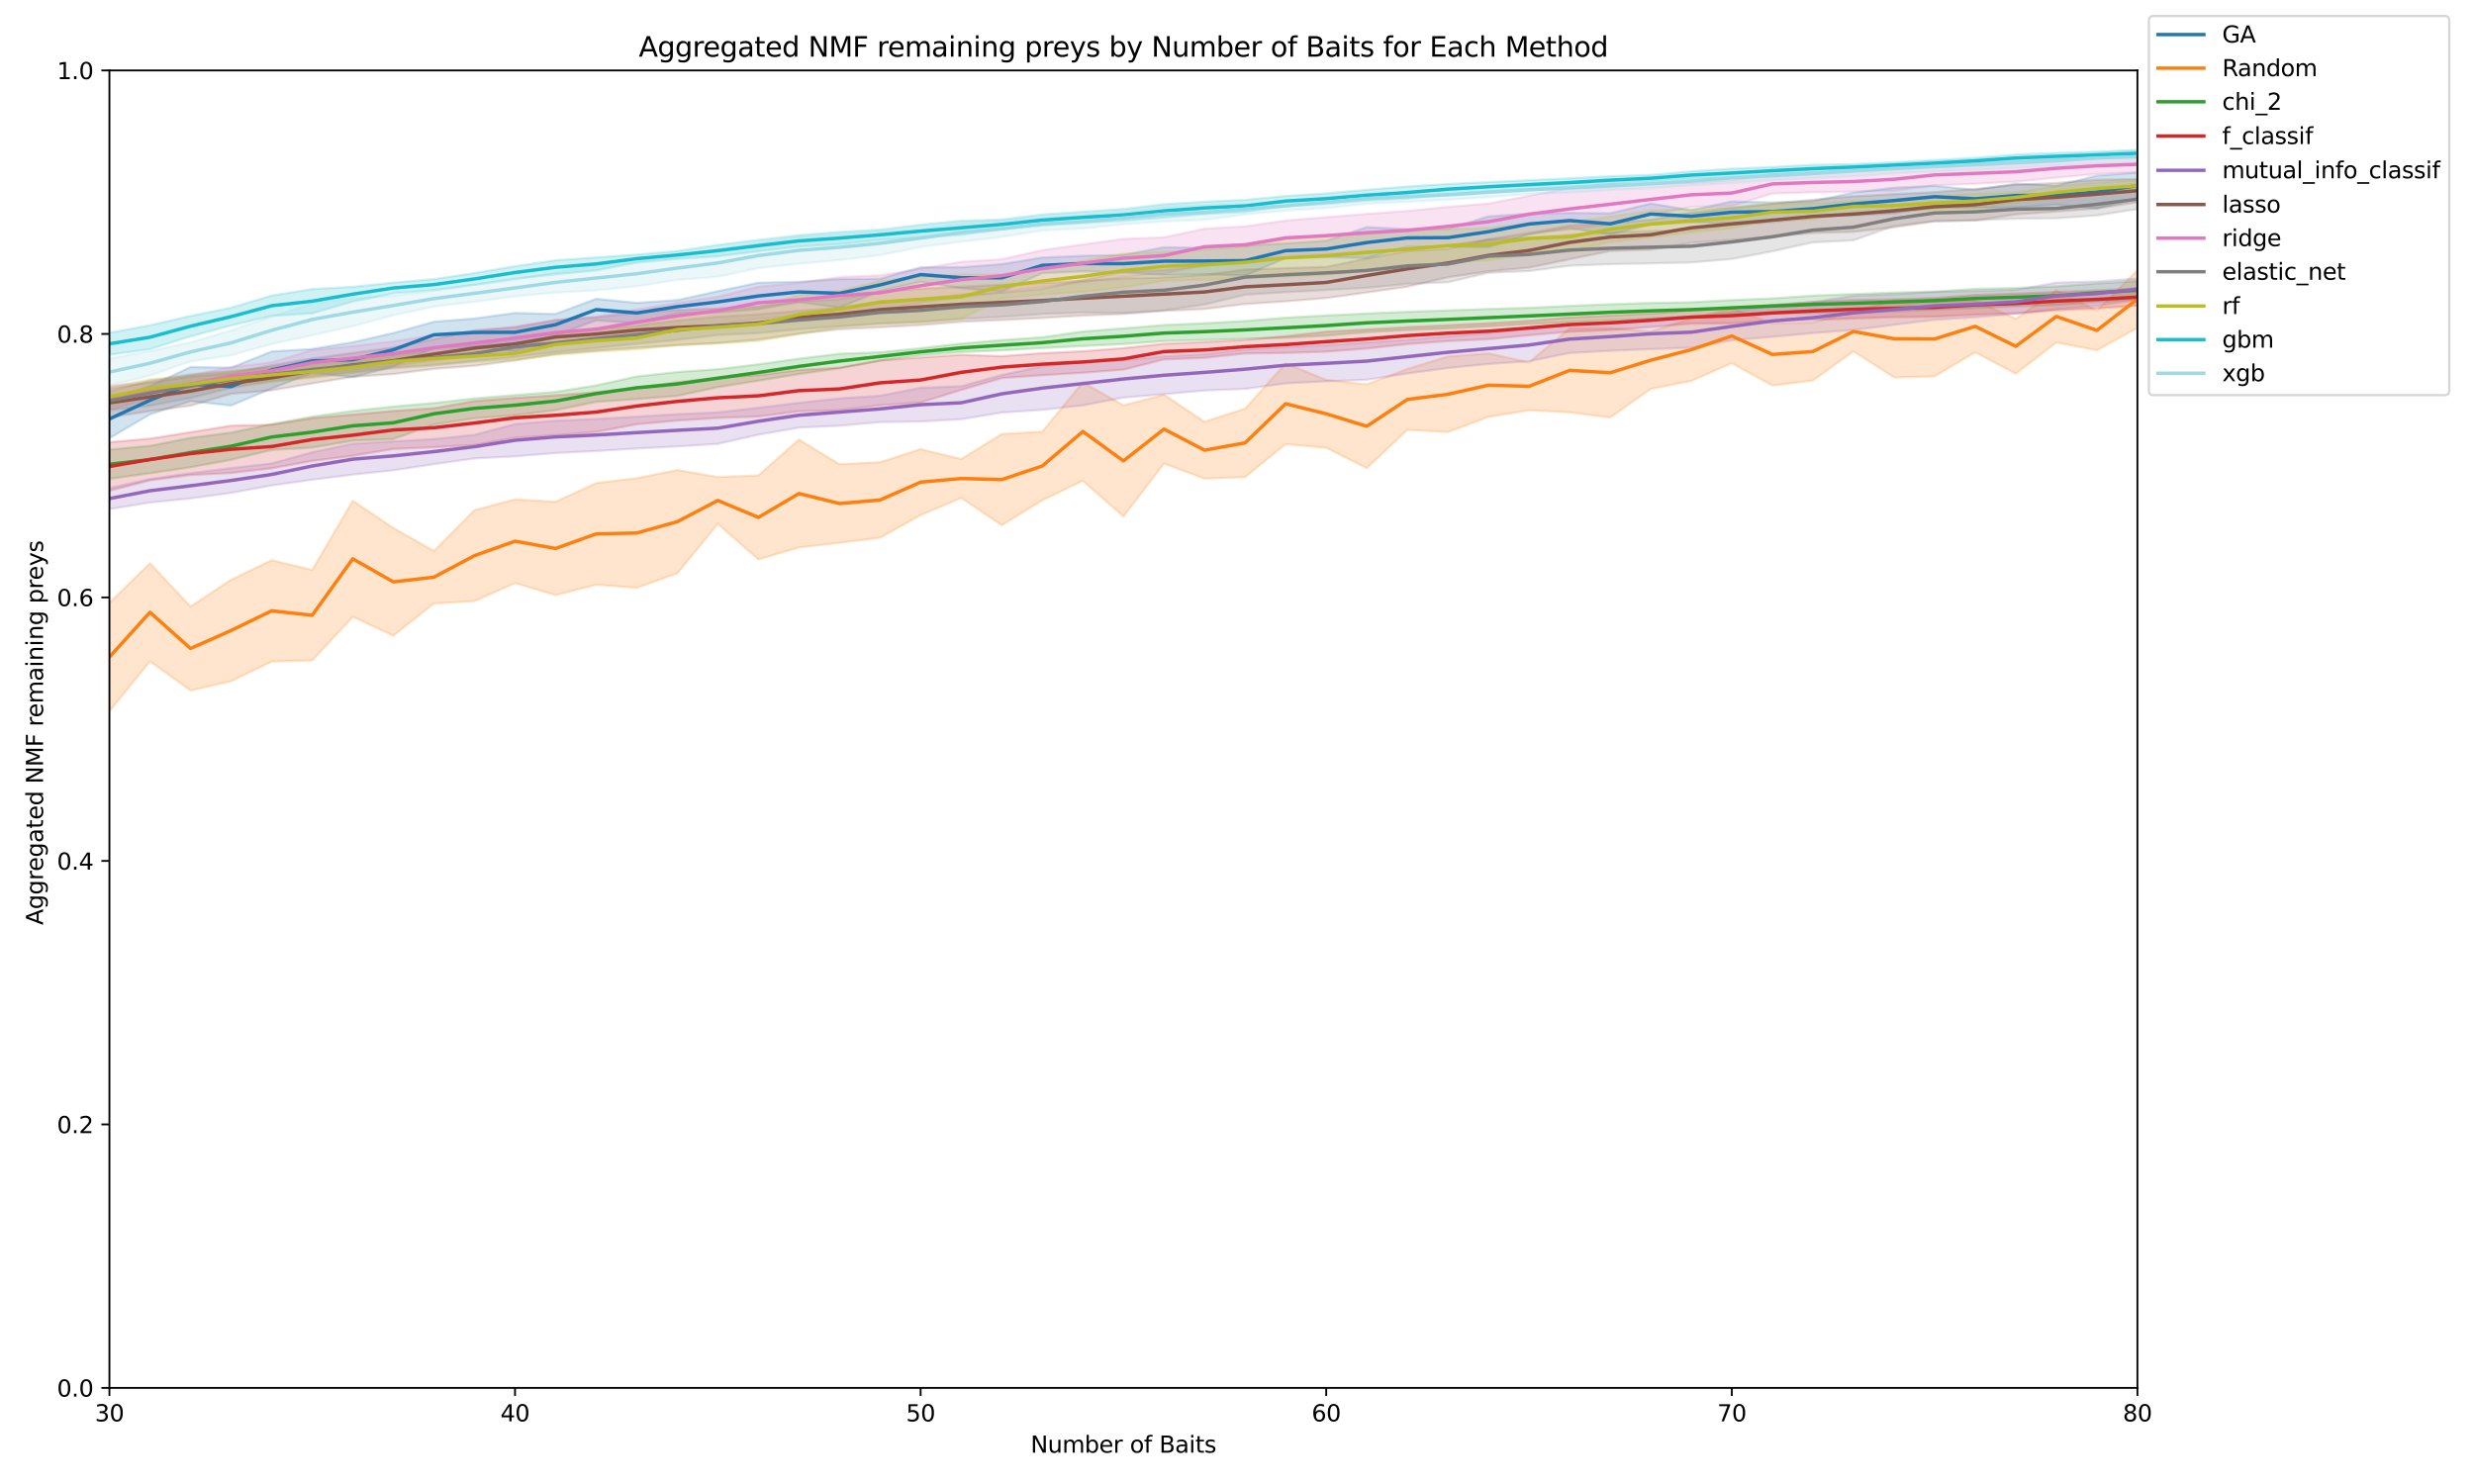 <?xml version="1.0" encoding="utf-8" standalone="no"?>
<!DOCTYPE svg PUBLIC "-//W3C//DTD SVG 1.1//EN"
  "http://www.w3.org/Graphics/SVG/1.1/DTD/svg11.dtd">
<svg xmlns:xlink="http://www.w3.org/1999/xlink" width="1080pt" height="648pt" viewBox="0 0 1080 648" xmlns="http://www.w3.org/2000/svg" version="1.1">
 <defs>
  <style type="text/css">*{stroke-linejoin: round; stroke-linecap: butt}</style>
 </defs>
 <g id="figure_1">
  <g id="patch_1">
   <path d="M 0 648 
L 1080 648 
L 1080 0 
L 0 0 
z
" style="fill: #ffffff"/>
  </g>
  <g id="axes_1">
   <g id="patch_2">
    <path d="M 47.765 606.04 
L 933.07 606.04 
L 933.07 30.748 
L 47.765 30.748 
z
" style="fill: #ffffff"/>
   </g>
   <g id="PolyCollection_1">
    <defs>
     <path id="mee2867fbfc" d="M 47.765 -473.474 
L 47.765 -456.66 
L 65.471 -467.064 
L 83.177 -472.824 
L 100.883 -470.918 
L 118.589 -478.378 
L 136.296 -485.206 
L 154.002 -483.307 
L 171.708 -487.964 
L 189.414 -496.12 
L 207.12 -496.734 
L 224.826 -494.5 
L 242.532 -501.584 
L 260.238 -508.088 
L 277.944 -506.952 
L 295.65 -511.241 
L 313.356 -511.51 
L 331.063 -512.966 
L 348.769 -516.075 
L 366.475 -513.707 
L 384.181 -520.895 
L 401.887 -524.933 
L 419.593 -522.157 
L 437.299 -520.713 
L 455.005 -528.741 
L 472.711 -529.544 
L 490.418 -529.071 
L 508.124 -527.911 
L 525.83 -528.244 
L 543.536 -527.627 
L 561.242 -535.385 
L 578.948 -535.674 
L 596.654 -535.343 
L 614.36 -540.272 
L 632.066 -540.399 
L 649.772 -540.125 
L 667.479 -545.638 
L 685.185 -548.361 
L 702.891 -545.659 
L 720.597 -549.962 
L 738.303 -550.91 
L 756.009 -550.619 
L 773.715 -551.643 
L 791.421 -553.628 
L 809.127 -553.996 
L 826.833 -554.828 
L 844.539 -557.386 
L 862.246 -557.267 
L 879.952 -557.448 
L 897.658 -558.655 
L 915.364 -556.995 
L 933.07 -561.307 
L 933.07 -572.635 
L 933.07 -572.635 
L 915.364 -571.291 
L 897.658 -566.938 
L 879.952 -567.796 
L 862.246 -565.105 
L 844.539 -566.839 
L 826.833 -566.04 
L 809.127 -563.892 
L 791.421 -560.192 
L 773.715 -559.611 
L 756.009 -560.048 
L 738.303 -556.213 
L 720.597 -559.121 
L 702.891 -554.861 
L 685.185 -555.031 
L 667.479 -554.729 
L 649.772 -553.522 
L 632.066 -548.067 
L 614.36 -547.959 
L 596.654 -548.828 
L 578.948 -542.86 
L 561.242 -541.699 
L 543.536 -540.765 
L 525.83 -539.793 
L 508.124 -540.019 
L 490.418 -536.684 
L 472.711 -536.292 
L 455.005 -535.537 
L 437.299 -532.667 
L 419.593 -531.276 
L 401.887 -531.265 
L 384.181 -526.283 
L 366.475 -526.116 
L 348.769 -524.956 
L 331.063 -524.548 
L 313.356 -520.85 
L 295.65 -516.958 
L 277.944 -515.744 
L 260.238 -517.507 
L 242.532 -510.884 
L 224.826 -511.336 
L 207.12 -508.915 
L 189.414 -507.488 
L 171.708 -502.571 
L 154.002 -498.557 
L 136.296 -495.611 
L 118.589 -494.52 
L 100.883 -487.45 
L 83.177 -487.725 
L 65.471 -479.418 
L 47.765 -473.474 
z
" style="stroke: #1f77b4; stroke-opacity: 0.2"/>
    </defs>
    <g clip-path="url(#p55e7c3b34f)">
     <use xlink:href="#mee2867fbfc" x="0" y="648" style="fill: #1f77b4; fill-opacity: 0.2; stroke: #1f77b4; stroke-opacity: 0.2"/>
    </g>
   </g>
   <g id="PolyCollection_2">
    <defs>
     <path id="m8ed0f5fb7f" d="M 47.765 -384.741 
L 47.765 -337.45 
L 65.471 -359.236 
L 83.177 -346.505 
L 100.883 -350.557 
L 118.589 -359.139 
L 136.296 -359.615 
L 154.002 -378.68 
L 171.708 -370.413 
L 189.414 -384.513 
L 207.12 -385.494 
L 224.826 -393.41 
L 242.532 -388.121 
L 260.238 -392.675 
L 277.944 -391.332 
L 295.65 -397.653 
L 313.356 -419.24 
L 331.063 -403.759 
L 348.769 -408.933 
L 366.475 -410.987 
L 384.181 -413.211 
L 401.887 -423.069 
L 419.593 -430.593 
L 437.299 -418.669 
L 455.005 -429.562 
L 472.711 -438.108 
L 490.418 -422.486 
L 508.124 -445.624 
L 525.83 -439.018 
L 543.536 -439.666 
L 561.242 -454.073 
L 578.948 -452.481 
L 596.654 -443.577 
L 614.36 -460.285 
L 632.066 -459.362 
L 649.772 -465.934 
L 667.479 -468.865 
L 685.185 -467.939 
L 702.891 -465.697 
L 720.597 -478.176 
L 738.303 -481.666 
L 756.009 -489.409 
L 773.715 -479.654 
L 791.421 -481.864 
L 809.127 -494.608 
L 826.833 -483.202 
L 844.539 -483.666 
L 862.246 -494.168 
L 879.952 -484.831 
L 897.658 -498.443 
L 915.364 -495.064 
L 933.07 -504.816 
L 933.07 -529.96 
L 933.07 -529.96 
L 915.364 -512.41 
L 897.658 -521.192 
L 879.952 -508.764 
L 862.246 -516.823 
L 844.539 -516.292 
L 826.833 -516.944 
L 809.127 -511.927 
L 791.421 -507.141 
L 773.715 -506.801 
L 756.009 -513.179 
L 738.303 -508.949 
L 720.597 -503.232 
L 702.891 -504.758 
L 685.185 -504.61 
L 667.479 -489.751 
L 649.772 -493.702 
L 632.066 -492.301 
L 614.36 -486.895 
L 596.654 -480.141 
L 578.948 -482.108 
L 561.242 -489.322 
L 543.536 -469.555 
L 525.83 -463.814 
L 508.124 -475.65 
L 490.418 -471.004 
L 472.711 -481.046 
L 455.005 -459.499 
L 437.299 -458.472 
L 419.593 -447.514 
L 401.887 -451.871 
L 384.181 -446.159 
L 366.475 -445.269 
L 348.769 -456.047 
L 331.063 -440.389 
L 313.356 -439.673 
L 295.65 -442.737 
L 277.944 -439.179 
L 260.238 -437.057 
L 242.532 -428.886 
L 224.826 -429.961 
L 207.12 -425.232 
L 189.414 -407.421 
L 171.708 -417.414 
L 154.002 -429.308 
L 136.296 -399.086 
L 118.589 -403.4 
L 100.883 -394.828 
L 83.177 -383.149 
L 65.471 -402.041 
L 47.765 -384.741 
z
" style="stroke: #ff7f0e; stroke-opacity: 0.2"/>
    </defs>
    <g clip-path="url(#p55e7c3b34f)">
     <use xlink:href="#m8ed0f5fb7f" x="0" y="648" style="fill: #ff7f0e; fill-opacity: 0.2; stroke: #ff7f0e; stroke-opacity: 0.2"/>
    </g>
   </g>
   <g id="PolyCollection_3">
    <defs>
     <path id="mff3e0bacf4" d="M 47.765 -451.653 
L 47.765 -438.911 
L 65.471 -441.355 
L 83.177 -443.977 
L 100.883 -447.241 
L 118.589 -451.53 
L 136.296 -452.559 
L 154.002 -455.586 
L 171.708 -456.28 
L 189.414 -462.636 
L 207.12 -465.354 
L 224.826 -466.658 
L 242.532 -468.881 
L 260.238 -472.519 
L 277.944 -473.738 
L 295.65 -475.127 
L 313.356 -478.946 
L 331.063 -481.779 
L 348.769 -484.657 
L 366.475 -487.158 
L 384.181 -490.534 
L 401.887 -492.807 
L 419.593 -494.266 
L 437.299 -494.99 
L 455.005 -496.003 
L 472.711 -496.892 
L 490.418 -497.744 
L 508.124 -499.059 
L 525.83 -499.53 
L 543.536 -500.107 
L 561.242 -500.499 
L 578.948 -501.424 
L 596.654 -502.96 
L 614.36 -503.837 
L 632.066 -504.596 
L 649.772 -505.514 
L 667.479 -506.523 
L 685.185 -507.291 
L 702.891 -508.142 
L 720.597 -508.815 
L 738.303 -509.606 
L 756.009 -510.192 
L 773.715 -511.074 
L 791.421 -511.245 
L 809.127 -511.523 
L 826.833 -512.021 
L 844.539 -512.773 
L 862.246 -513.502 
L 879.952 -514.197 
L 897.658 -514.877 
L 915.364 -516.088 
L 933.07 -517.239 
L 933.07 -525.268 
L 933.07 -525.268 
L 915.364 -524.218 
L 897.658 -522.906 
L 879.952 -522.244 
L 862.246 -521.864 
L 844.539 -520.714 
L 826.833 -520.232 
L 809.127 -519.602 
L 791.421 -518.913 
L 773.715 -517.689 
L 756.009 -516.987 
L 738.303 -515.988 
L 720.597 -515.706 
L 702.891 -515.144 
L 685.185 -514.412 
L 667.479 -513.595 
L 649.772 -513.074 
L 632.066 -512.463 
L 614.36 -511.825 
L 596.654 -511.118 
L 578.948 -510.238 
L 561.242 -509.284 
L 543.536 -507.824 
L 525.83 -506.844 
L 508.124 -506.079 
L 490.418 -504.603 
L 472.711 -503.254 
L 455.005 -500.734 
L 437.299 -499.518 
L 419.593 -497.961 
L 401.887 -495.956 
L 384.181 -494.176 
L 366.475 -493.525 
L 348.769 -491.382 
L 331.063 -488.918 
L 313.356 -486.784 
L 295.65 -485.556 
L 277.944 -483.589 
L 260.238 -479.735 
L 242.532 -476.876 
L 224.826 -475.475 
L 207.12 -474.041 
L 189.414 -472.008 
L 171.708 -470.498 
L 154.002 -468.561 
L 136.296 -466.057 
L 118.589 -462.845 
L 100.883 -459.08 
L 83.177 -456.787 
L 65.471 -453.316 
L 47.765 -451.653 
z
" style="stroke: #2ca02c; stroke-opacity: 0.2"/>
    </defs>
    <g clip-path="url(#p55e7c3b34f)">
     <use xlink:href="#mff3e0bacf4" x="0" y="648" style="fill: #2ca02c; fill-opacity: 0.2; stroke: #2ca02c; stroke-opacity: 0.2"/>
    </g>
   </g>
   <g id="PolyCollection_4">
    <defs>
     <path id="medefbb33d1" d="M 47.765 -454.907 
L 47.765 -433.697 
L 65.471 -438.243 
L 83.177 -440.58 
L 100.883 -441.495 
L 118.589 -443.521 
L 136.296 -446.763 
L 154.002 -448.993 
L 171.708 -451.98 
L 189.414 -452.713 
L 207.12 -453.704 
L 224.826 -456.874 
L 242.532 -457.975 
L 260.238 -459.406 
L 277.944 -462.738 
L 295.65 -464.368 
L 313.356 -465.498 
L 331.063 -466.127 
L 348.769 -468.404 
L 366.475 -468.875 
L 384.181 -471.061 
L 401.887 -472.257 
L 419.593 -477.745 
L 437.299 -482.914 
L 455.005 -484.169 
L 472.711 -485.255 
L 490.418 -486.596 
L 508.124 -491.066 
L 525.83 -491.74 
L 543.536 -493.661 
L 561.242 -493.896 
L 578.948 -494.441 
L 596.654 -495.807 
L 614.36 -497.756 
L 632.066 -499.057 
L 649.772 -499.878 
L 667.479 -501.607 
L 685.185 -503.152 
L 702.891 -503.861 
L 720.597 -505.185 
L 738.303 -506.686 
L 756.009 -506.832 
L 773.715 -507.917 
L 791.421 -508.321 
L 809.127 -508.935 
L 826.833 -509.505 
L 844.539 -509.723 
L 862.246 -510.59 
L 879.952 -511.2 
L 897.658 -512.53 
L 915.364 -513.347 
L 933.07 -514.529 
L 933.07 -522.019 
L 933.07 -522.019 
L 915.364 -521.187 
L 897.658 -520.501 
L 879.952 -519.737 
L 862.246 -519.166 
L 844.539 -517.886 
L 826.833 -517.244 
L 809.127 -516.955 
L 791.421 -516.147 
L 773.715 -514.779 
L 756.009 -513.502 
L 738.303 -512.386 
L 720.597 -511.094 
L 702.891 -510.217 
L 685.185 -509.396 
L 667.479 -507.934 
L 649.772 -506.872 
L 632.066 -506.001 
L 614.36 -505.154 
L 596.654 -504.151 
L 578.948 -503.181 
L 561.242 -501.203 
L 543.536 -499.585 
L 525.83 -498.634 
L 508.124 -497.912 
L 490.418 -495.993 
L 472.711 -494.623 
L 455.005 -493.776 
L 437.299 -492.454 
L 419.593 -493.085 
L 401.887 -491.889 
L 384.181 -490.615 
L 366.475 -487.459 
L 348.769 -486.454 
L 331.063 -484.194 
L 313.356 -483.104 
L 295.65 -481.094 
L 277.944 -478.671 
L 260.238 -476.741 
L 242.532 -475.38 
L 224.826 -474.253 
L 207.12 -472.886 
L 189.414 -469.743 
L 171.708 -468.542 
L 154.002 -466.966 
L 136.296 -465.384 
L 118.589 -462.506 
L 100.883 -462.142 
L 83.177 -459.272 
L 65.471 -456.454 
L 47.765 -454.907 
z
" style="stroke: #d62728; stroke-opacity: 0.2"/>
    </defs>
    <g clip-path="url(#p55e7c3b34f)">
     <use xlink:href="#medefbb33d1" x="0" y="648" style="fill: #d62728; fill-opacity: 0.2; stroke: #d62728; stroke-opacity: 0.2"/>
    </g>
   </g>
   <g id="PolyCollection_5">
    <defs>
     <path id="md50cf59487" d="M 47.765 -434.903 
L 47.765 -425.702 
L 65.471 -428.568 
L 83.177 -430.367 
L 100.883 -432.787 
L 118.589 -436.027 
L 136.296 -438.527 
L 154.002 -440.761 
L 171.708 -442.632 
L 189.414 -445.313 
L 207.12 -447.826 
L 224.826 -448.722 
L 242.532 -450.178 
L 260.238 -451.054 
L 277.944 -452.13 
L 295.65 -453.052 
L 313.356 -454.176 
L 331.063 -458.175 
L 348.769 -461.285 
L 366.475 -462.087 
L 384.181 -463.688 
L 401.887 -463.915 
L 419.593 -464.935 
L 437.299 -467.829 
L 455.005 -469.031 
L 472.711 -470.993 
L 490.418 -474.396 
L 508.124 -475.889 
L 525.83 -477.481 
L 543.536 -478.198 
L 561.242 -480.581 
L 578.948 -481.514 
L 596.654 -482.169 
L 614.36 -484.915 
L 632.066 -487.278 
L 649.772 -489.075 
L 667.479 -490.239 
L 685.185 -493.849 
L 702.891 -494.822 
L 720.597 -495.533 
L 738.303 -496.156 
L 756.009 -499.356 
L 773.715 -500.913 
L 791.421 -502.548 
L 809.127 -503.892 
L 826.833 -506.16 
L 844.539 -508.364 
L 862.246 -509.442 
L 879.952 -510.918 
L 897.658 -513.022 
L 915.364 -514.489 
L 933.07 -517.164 
L 933.07 -526.391 
L 933.07 -526.391 
L 915.364 -525.119 
L 897.658 -524.573 
L 879.952 -521.442 
L 862.246 -520.931 
L 844.539 -520.506 
L 826.833 -519.515 
L 809.127 -518.885 
L 791.421 -516.04 
L 773.715 -514.776 
L 756.009 -511.635 
L 738.303 -509.735 
L 720.597 -508.988 
L 702.891 -507.203 
L 685.185 -506.001 
L 667.479 -504.484 
L 649.772 -502.507 
L 632.066 -501.083 
L 614.36 -499.607 
L 596.654 -498.46 
L 578.948 -497.209 
L 561.242 -496.451 
L 543.536 -495.398 
L 525.83 -493.296 
L 508.124 -492.391 
L 490.418 -490.636 
L 472.711 -490.039 
L 455.005 -488.055 
L 437.299 -484.236 
L 419.593 -479.32 
L 401.887 -478.675 
L 384.181 -475.197 
L 366.475 -474.033 
L 348.769 -472.096 
L 331.063 -469.945 
L 313.356 -467.904 
L 295.65 -467.149 
L 277.944 -466.057 
L 260.238 -465.04 
L 242.532 -464.278 
L 224.826 -462.808 
L 207.12 -458.093 
L 189.414 -456.284 
L 171.708 -455.26 
L 154.002 -454.232 
L 136.296 -450.506 
L 118.589 -445.624 
L 100.883 -443.603 
L 83.177 -441.405 
L 65.471 -438.855 
L 47.765 -434.903 
z
" style="stroke: #9467bd; stroke-opacity: 0.2"/>
    </defs>
    <g clip-path="url(#p55e7c3b34f)">
     <use xlink:href="#md50cf59487" x="0" y="648" style="fill: #9467bd; fill-opacity: 0.2; stroke: #9467bd; stroke-opacity: 0.2"/>
    </g>
   </g>
   <g id="PolyCollection_6">
    <defs>
     <path id="m0f56718544" d="M 47.765 -478.427 
L 47.765 -465.774 
L 65.471 -468.485 
L 83.177 -470.872 
L 100.883 -476.054 
L 118.589 -477.562 
L 136.296 -480.58 
L 154.002 -483.448 
L 171.708 -484.681 
L 189.414 -486.925 
L 207.12 -488.281 
L 224.826 -490.582 
L 242.532 -493.412 
L 260.238 -494.886 
L 277.944 -496.144 
L 295.65 -497.301 
L 313.356 -498.241 
L 331.063 -499.747 
L 348.769 -502.292 
L 366.475 -504.209 
L 384.181 -505.107 
L 401.887 -506.045 
L 419.593 -507.508 
L 437.299 -508.264 
L 455.005 -509.153 
L 472.711 -510.212 
L 490.418 -510.904 
L 508.124 -512.266 
L 525.83 -513.056 
L 543.536 -515.251 
L 561.242 -516.413 
L 578.948 -517.862 
L 596.654 -520.303 
L 614.36 -522.814 
L 632.066 -526.941 
L 649.772 -529.507 
L 667.479 -531.15 
L 685.185 -534.798 
L 702.891 -538.392 
L 720.597 -538.96 
L 738.303 -541.96 
L 756.009 -543.283 
L 773.715 -544.654 
L 791.421 -546.282 
L 809.127 -546.786 
L 826.833 -548.766 
L 844.539 -551.362 
L 862.246 -551.71 
L 879.952 -554.376 
L 897.658 -555.643 
L 915.364 -556.968 
L 933.07 -559.677 
L 933.07 -569.809 
L 933.07 -569.809 
L 915.364 -569.484 
L 897.658 -568.124 
L 879.952 -567.297 
L 862.246 -565.48 
L 844.539 -564.084 
L 826.833 -563.217 
L 809.127 -562.27 
L 791.421 -560.761 
L 773.715 -559.06 
L 756.009 -557.183 
L 738.303 -555.123 
L 720.597 -552.03 
L 702.891 -550.611 
L 685.185 -549.535 
L 667.479 -546.095 
L 649.772 -543.469 
L 632.066 -539.351 
L 614.36 -538.378 
L 596.654 -535.117 
L 578.948 -531.464 
L 561.242 -530.926 
L 543.536 -530.263 
L 525.83 -527.948 
L 508.124 -526.859 
L 490.418 -526.395 
L 472.711 -525.343 
L 455.005 -524.415 
L 437.299 -523.666 
L 419.593 -522.758 
L 401.887 -521.966 
L 384.181 -520.488 
L 366.475 -517.412 
L 348.769 -516.431 
L 331.063 -514.224 
L 313.356 -513.287 
L 295.65 -512.67 
L 277.944 -511.572 
L 260.238 -509.42 
L 242.532 -508.264 
L 224.826 -505.081 
L 207.12 -503.757 
L 189.414 -499.852 
L 171.708 -496.27 
L 154.002 -493.852 
L 136.296 -491.459 
L 118.589 -488.517 
L 100.883 -485.059 
L 83.177 -483.637 
L 65.471 -480.923 
L 47.765 -478.427 
z
" style="stroke: #8c564b; stroke-opacity: 0.2"/>
    </defs>
    <g clip-path="url(#p55e7c3b34f)">
     <use xlink:href="#m0f56718544" x="0" y="648" style="fill: #8c564b; fill-opacity: 0.2; stroke: #8c564b; stroke-opacity: 0.2"/>
    </g>
   </g>
   <g id="PolyCollection_7">
    <defs>
     <path id="m34639a0ba1" d="M 47.765 -479.557 
L 47.765 -469.153 
L 65.471 -473.778 
L 83.177 -476.674 
L 100.883 -480.005 
L 118.589 -482.363 
L 136.296 -484.117 
L 154.002 -486.285 
L 171.708 -488.121 
L 189.414 -490.613 
L 207.12 -493.172 
L 224.826 -495.382 
L 242.532 -497.391 
L 260.238 -498.765 
L 277.944 -501.699 
L 295.65 -504.438 
L 313.356 -506.244 
L 331.063 -508.784 
L 348.769 -509.778 
L 366.475 -510.753 
L 384.181 -512.556 
L 401.887 -515.859 
L 419.593 -518.132 
L 437.299 -520.428 
L 455.005 -522.644 
L 472.711 -524.847 
L 490.418 -526.903 
L 508.124 -528.507 
L 525.83 -532.368 
L 543.536 -533.138 
L 561.242 -536.544 
L 578.948 -537.05 
L 596.654 -538.163 
L 614.36 -538.906 
L 632.066 -540.673 
L 649.772 -543.29 
L 667.479 -546.436 
L 685.185 -547.661 
L 702.891 -550.044 
L 720.597 -554.199 
L 738.303 -557.687 
L 756.009 -558.056 
L 773.715 -563.486 
L 791.421 -564.032 
L 809.127 -564.348 
L 826.833 -564.695 
L 844.539 -567.044 
L 862.246 -567.751 
L 879.952 -568.683 
L 897.658 -570.432 
L 915.364 -572.026 
L 933.07 -572.739 
L 933.07 -579.78 
L 933.07 -579.78 
L 915.364 -579.177 
L 897.658 -578.624 
L 879.952 -577.339 
L 862.246 -576.849 
L 844.539 -576.186 
L 826.833 -574.75 
L 809.127 -573.111 
L 791.421 -572.621 
L 773.715 -571.905 
L 756.009 -569.363 
L 738.303 -568.201 
L 720.597 -567.663 
L 702.891 -567.576 
L 685.185 -565.905 
L 667.479 -562.486 
L 649.772 -559.109 
L 632.066 -557.645 
L 614.36 -555.868 
L 596.654 -554.599 
L 578.948 -553.161 
L 561.242 -551.707 
L 543.536 -549.127 
L 525.83 -548.125 
L 508.124 -544.336 
L 490.418 -543.658 
L 472.711 -541.257 
L 455.005 -538.736 
L 437.299 -534.777 
L 419.593 -533.663 
L 401.887 -530.649 
L 384.181 -527.751 
L 366.475 -527.03 
L 348.769 -524.434 
L 331.063 -522.824 
L 313.356 -518.438 
L 295.65 -515.788 
L 277.944 -512.916 
L 260.238 -509.784 
L 242.532 -508.15 
L 224.826 -505.382 
L 207.12 -503.349 
L 189.414 -501.694 
L 171.708 -498.924 
L 154.002 -496.867 
L 136.296 -495.17 
L 118.589 -489.756 
L 100.883 -487.711 
L 83.177 -484.09 
L 65.471 -481.161 
L 47.765 -479.557 
z
" style="stroke: #e377c2; stroke-opacity: 0.2"/>
    </defs>
    <g clip-path="url(#p55e7c3b34f)">
     <use xlink:href="#m34639a0ba1" x="0" y="648" style="fill: #e377c2; fill-opacity: 0.2; stroke: #e377c2; stroke-opacity: 0.2"/>
    </g>
   </g>
   <g id="PolyCollection_8">
    <defs>
     <path id="m2ddbf9d5b5" d="M 47.765 -477.162 
L 47.765 -468.917 
L 65.471 -470.838 
L 83.177 -474.222 
L 100.883 -478.611 
L 118.589 -481.384 
L 136.296 -483.398 
L 154.002 -485.398 
L 171.708 -487.207 
L 189.414 -488.428 
L 207.12 -490.378 
L 224.826 -492.118 
L 242.532 -494.251 
L 260.238 -496.043 
L 277.944 -497.863 
L 295.65 -499.554 
L 313.356 -501.704 
L 331.063 -502.539 
L 348.769 -504.228 
L 366.475 -505.575 
L 384.181 -506.72 
L 401.887 -507.462 
L 419.593 -508.738 
L 437.299 -509.618 
L 455.005 -510.904 
L 472.711 -511.54 
L 490.418 -511.375 
L 508.124 -512.472 
L 525.83 -515.04 
L 543.536 -519.304 
L 561.242 -520.44 
L 578.948 -521.371 
L 596.654 -522.317 
L 614.36 -524.061 
L 632.066 -524.752 
L 649.772 -528.871 
L 667.479 -529.63 
L 685.185 -531.97 
L 702.891 -532.655 
L 720.597 -532.994 
L 738.303 -533.395 
L 756.009 -534.902 
L 773.715 -538.259 
L 791.421 -542.174 
L 809.127 -543.072 
L 826.833 -549.342 
L 844.539 -551.431 
L 862.246 -551.836 
L 879.952 -552.517 
L 897.658 -552.68 
L 915.364 -553.924 
L 933.07 -556.732 
L 933.07 -565.344 
L 933.07 -565.344 
L 915.364 -563.643 
L 897.658 -561.236 
L 879.952 -560.808 
L 862.246 -559.181 
L 844.539 -558.592 
L 826.833 -555.661 
L 809.127 -554.548 
L 791.421 -552.87 
L 773.715 -550.985 
L 756.009 -549.86 
L 738.303 -547.581 
L 720.597 -547.123 
L 702.891 -546.55 
L 685.185 -545.624 
L 667.479 -544.179 
L 649.772 -543.407 
L 632.066 -540.654 
L 614.36 -539.735 
L 596.654 -537.506 
L 578.948 -536.331 
L 561.242 -535.625 
L 543.536 -534.693 
L 525.83 -531.977 
L 508.124 -530.089 
L 490.418 -529.441 
L 472.711 -525.706 
L 455.005 -521.805 
L 437.299 -520.138 
L 419.593 -519.38 
L 401.887 -517.489 
L 384.181 -516.459 
L 366.475 -513.604 
L 348.769 -512.294 
L 331.063 -510.76 
L 313.356 -509.744 
L 295.65 -508.028 
L 277.944 -505.934 
L 260.238 -504.398 
L 242.532 -502.325 
L 224.826 -500.887 
L 207.12 -496.828 
L 189.414 -495.235 
L 171.708 -493.127 
L 154.002 -491.419 
L 136.296 -489.903 
L 118.589 -487.675 
L 100.883 -485.992 
L 83.177 -484.556 
L 65.471 -481.846 
L 47.765 -477.162 
z
" style="stroke: #7f7f7f; stroke-opacity: 0.2"/>
    </defs>
    <g clip-path="url(#p55e7c3b34f)">
     <use xlink:href="#m2ddbf9d5b5" x="0" y="648" style="fill: #7f7f7f; fill-opacity: 0.2; stroke: #7f7f7f; stroke-opacity: 0.2"/>
    </g>
   </g>
   <g id="PolyCollection_9">
    <defs>
     <path id="m7ec88f3207" d="M 47.765 -478.999 
L 47.765 -470.597 
L 65.471 -474.422 
L 83.177 -476.784 
L 100.883 -479.468 
L 118.589 -481.449 
L 136.296 -483.024 
L 154.002 -484.835 
L 171.708 -487.558 
L 189.414 -488.849 
L 207.12 -490.023 
L 224.826 -490.929 
L 242.532 -492.991 
L 260.238 -494.456 
L 277.944 -495.402 
L 295.65 -497.22 
L 313.356 -497.989 
L 331.063 -499.11 
L 348.769 -502.111 
L 366.475 -505.129 
L 384.181 -506.674 
L 401.887 -507.347 
L 419.593 -508.763 
L 437.299 -517.628 
L 455.005 -519.36 
L 472.711 -520.565 
L 490.418 -522.52 
L 508.124 -525.368 
L 525.83 -525.908 
L 543.536 -526.606 
L 561.242 -527.162 
L 578.948 -527.817 
L 596.654 -529.765 
L 614.36 -531.029 
L 632.066 -533.531 
L 649.772 -534.245 
L 667.479 -537.137 
L 685.185 -538.123 
L 702.891 -542.329 
L 720.597 -544.313 
L 738.303 -546.506 
L 756.009 -548.355 
L 773.715 -551.838 
L 791.421 -552.208 
L 809.127 -555.472 
L 826.833 -555.768 
L 844.539 -556.358 
L 862.246 -557.074 
L 879.952 -559.63 
L 897.658 -561.239 
L 915.364 -563.13 
L 933.07 -564.452 
L 933.07 -569.356 
L 933.07 -569.356 
L 915.364 -568.262 
L 897.658 -566.716 
L 879.952 -563.976 
L 862.246 -563.365 
L 844.539 -562.47 
L 826.833 -560.618 
L 809.127 -560.243 
L 791.421 -559.264 
L 773.715 -558.882 
L 756.009 -557.453 
L 738.303 -556.752 
L 720.597 -556.018 
L 702.891 -553.412 
L 685.185 -551.068 
L 667.479 -550.578 
L 649.772 -548.422 
L 632.066 -547.956 
L 614.36 -547.29 
L 596.654 -545.896 
L 578.948 -544.837 
L 561.242 -543.667 
L 543.536 -540.277 
L 525.83 -538.935 
L 508.124 -538.079 
L 490.418 -537.142 
L 472.711 -534.103 
L 455.005 -531.201 
L 437.299 -528.154 
L 419.593 -528.107 
L 401.887 -527.241 
L 384.181 -525.363 
L 366.475 -520.949 
L 348.769 -519.189 
L 331.063 -513.76 
L 313.356 -512.089 
L 295.65 -510.952 
L 277.944 -505.307 
L 260.238 -504.079 
L 242.532 -502.135 
L 224.826 -496.358 
L 207.12 -494.956 
L 189.414 -493.982 
L 171.708 -492.722 
L 154.002 -490.371 
L 136.296 -488.505 
L 118.589 -487.153 
L 100.883 -485.859 
L 83.177 -483.684 
L 65.471 -482.342 
L 47.765 -478.999 
z
" style="stroke: #bcbd22; stroke-opacity: 0.2"/>
    </defs>
    <g clip-path="url(#p55e7c3b34f)">
     <use xlink:href="#m7ec88f3207" x="0" y="648" style="fill: #bcbd22; fill-opacity: 0.2; stroke: #bcbd22; stroke-opacity: 0.2"/>
    </g>
   </g>
   <g id="PolyCollection_10">
    <defs>
     <path id="m4f113bbae8" d="M 47.765 -502.678 
L 47.765 -493.092 
L 65.471 -495.539 
L 83.177 -501.122 
L 100.883 -505.852 
L 118.589 -510.071 
L 136.296 -511.2 
L 154.002 -516.347 
L 171.708 -519.915 
L 189.414 -521.361 
L 207.12 -523.673 
L 224.826 -526.271 
L 242.532 -528.234 
L 260.238 -529.935 
L 277.944 -533.298 
L 295.65 -534.954 
L 313.356 -536.061 
L 331.063 -538.245 
L 348.769 -540.35 
L 366.475 -541.357 
L 384.181 -543.223 
L 401.887 -544.354 
L 419.593 -545.462 
L 437.299 -547.888 
L 455.005 -549.445 
L 472.711 -550.677 
L 490.418 -551.572 
L 508.124 -553.015 
L 525.83 -554.51 
L 543.536 -555.434 
L 561.242 -557.991 
L 578.948 -558.957 
L 596.654 -560.362 
L 614.36 -561.315 
L 632.066 -563.175 
L 649.772 -564.433 
L 667.479 -565.513 
L 685.185 -566.434 
L 702.891 -567.599 
L 720.597 -568.746 
L 738.303 -569.939 
L 756.009 -570.534 
L 773.715 -571.874 
L 791.421 -572.715 
L 809.127 -573.759 
L 826.833 -574.661 
L 844.539 -575.361 
L 862.246 -576.448 
L 879.952 -577.49 
L 897.658 -578.263 
L 915.364 -578.979 
L 933.07 -579.621 
L 933.07 -582.482 
L 933.07 -582.482 
L 915.364 -581.728 
L 897.658 -581.209 
L 879.952 -580.506 
L 862.246 -579.078 
L 844.539 -578.151 
L 826.833 -577.16 
L 809.127 -576.343 
L 791.421 -576.045 
L 773.715 -575.061 
L 756.009 -574.361 
L 738.303 -573.184 
L 720.597 -571.612 
L 702.891 -571.068 
L 685.185 -570.139 
L 667.479 -569.288 
L 649.772 -568.489 
L 632.066 -567.653 
L 614.36 -566.56 
L 596.654 -565.124 
L 578.948 -563.522 
L 561.242 -562.421 
L 543.536 -560.71 
L 525.83 -559.916 
L 508.124 -558.833 
L 490.418 -556.733 
L 472.711 -555.507 
L 455.005 -554.35 
L 437.299 -552.122 
L 419.593 -551.622 
L 401.887 -549.831 
L 384.181 -547.713 
L 366.475 -546.707 
L 348.769 -545.271 
L 331.063 -543.215 
L 313.356 -541.05 
L 295.65 -538.371 
L 277.944 -536.806 
L 260.238 -535.578 
L 242.532 -534.327 
L 224.826 -531.752 
L 207.12 -528.74 
L 189.414 -526.113 
L 171.708 -524.579 
L 154.002 -522.751 
L 136.296 -521.777 
L 118.589 -518.933 
L 100.883 -513.649 
L 83.177 -510.03 
L 65.471 -505.975 
L 47.765 -502.678 
z
" style="stroke: #17becf; stroke-opacity: 0.2"/>
    </defs>
    <g clip-path="url(#p55e7c3b34f)">
     <use xlink:href="#m4f113bbae8" x="0" y="648" style="fill: #17becf; fill-opacity: 0.2; stroke: #17becf; stroke-opacity: 0.2"/>
    </g>
   </g>
   <g id="PolyCollection_11">
    <defs>
     <path id="m5938824ab5" d="M 47.765 -491.411 
L 47.765 -479.688 
L 65.471 -484.039 
L 83.177 -490.183 
L 100.883 -492.823 
L 118.589 -497.777 
L 136.296 -501.606 
L 154.002 -505.557 
L 171.708 -510.35 
L 189.414 -514.119 
L 207.12 -516.204 
L 224.826 -518.593 
L 242.532 -520.216 
L 260.238 -521.236 
L 277.944 -522.962 
L 295.65 -525.795 
L 313.356 -527.085 
L 331.063 -530.932 
L 348.769 -532.824 
L 366.475 -534.405 
L 384.181 -536.585 
L 401.887 -540.145 
L 419.593 -542.43 
L 437.299 -544.541 
L 455.005 -547.365 
L 472.711 -548.222 
L 490.418 -550.064 
L 508.124 -551.308 
L 525.83 -552.027 
L 543.536 -554.311 
L 561.242 -556.047 
L 578.948 -557.157 
L 596.654 -558.986 
L 614.36 -559.896 
L 632.066 -560.805 
L 649.772 -561.901 
L 667.479 -563.279 
L 685.185 -563.902 
L 702.891 -564.971 
L 720.597 -565.794 
L 738.303 -567.064 
L 756.009 -568.005 
L 773.715 -569.292 
L 791.421 -570.165 
L 809.127 -570.968 
L 826.833 -572.253 
L 844.539 -573.066 
L 862.246 -573.856 
L 879.952 -574.618 
L 897.658 -575.63 
L 915.364 -576.483 
L 933.07 -576.742 
L 933.07 -582.354 
L 933.07 -582.354 
L 915.364 -581.512 
L 897.658 -579.976 
L 879.952 -579.216 
L 862.246 -578.26 
L 844.539 -577.466 
L 826.833 -576.481 
L 809.127 -575.752 
L 791.421 -574.274 
L 773.715 -573.214 
L 756.009 -572.675 
L 738.303 -570.744 
L 720.597 -569.785 
L 702.891 -568.595 
L 685.185 -567.973 
L 667.479 -566.931 
L 649.772 -566.243 
L 632.066 -565.03 
L 614.36 -564.408 
L 596.654 -563.627 
L 578.948 -562.128 
L 561.242 -560.204 
L 543.536 -559.122 
L 525.83 -558.453 
L 508.124 -557.722 
L 490.418 -555.557 
L 472.711 -554.15 
L 455.005 -553.128 
L 437.299 -551.657 
L 419.593 -550.519 
L 401.887 -547.972 
L 384.181 -546.915 
L 366.475 -545.632 
L 348.769 -544.555 
L 331.063 -541.884 
L 313.356 -539.288 
L 295.65 -536.095 
L 277.944 -533.988 
L 260.238 -531.956 
L 242.532 -529.218 
L 224.826 -525.954 
L 207.12 -523.646 
L 189.414 -521.087 
L 171.708 -518.869 
L 154.002 -517.837 
L 136.296 -515.425 
L 118.589 -509.778 
L 100.883 -503.752 
L 83.177 -498.527 
L 65.471 -494.711 
L 47.765 -491.411 
z
" style="stroke: #9edae5; stroke-opacity: 0.2"/>
    </defs>
    <g clip-path="url(#p55e7c3b34f)">
     <use xlink:href="#m5938824ab5" x="0" y="648" style="fill: #9edae5; fill-opacity: 0.2; stroke: #9edae5; stroke-opacity: 0.2"/>
    </g>
   </g>
   <g id="matplotlib.axis_1">
    <g id="xtick_1">
     <g id="line2d_1">
      <defs>
       <path id="m13a8e368d1" d="M 0 0 
L 0 3.5 
" style="stroke: #000000; stroke-width: 0.8"/>
      </defs>
      <g>
       <use xlink:href="#m13a8e368d1" x="47.765" y="606.04" style="stroke: #000000; stroke-width: 0.8"/>
      </g>
     </g>
     <g id="text_1">
      <!-- 30 -->
      <g transform="translate(41.403 620.638) scale(0.1 -0.1)">
       <defs>
        <path id="DejaVuSans-33" d="M 2597 2516 
Q 3050 2419 3304 2112 
Q 3559 1806 3559 1356 
Q 3559 666 3084 287 
Q 2609 -91 1734 -91 
Q 1441 -91 1130 -33 
Q 819 25 488 141 
L 488 750 
Q 750 597 1062 519 
Q 1375 441 1716 441 
Q 2309 441 2620 675 
Q 2931 909 2931 1356 
Q 2931 1769 2642 2001 
Q 2353 2234 1838 2234 
L 1294 2234 
L 1294 2753 
L 1863 2753 
Q 2328 2753 2575 2939 
Q 2822 3125 2822 3475 
Q 2822 3834 2567 4026 
Q 2313 4219 1838 4219 
Q 1578 4219 1281 4162 
Q 984 4106 628 3988 
L 628 4550 
Q 988 4650 1302 4700 
Q 1616 4750 1894 4750 
Q 2613 4750 3031 4423 
Q 3450 4097 3450 3541 
Q 3450 3153 3228 2886 
Q 3006 2619 2597 2516 
z
" transform="scale(0.016)"/>
        <path id="DejaVuSans-30" d="M 2034 4250 
Q 1547 4250 1301 3770 
Q 1056 3291 1056 2328 
Q 1056 1369 1301 889 
Q 1547 409 2034 409 
Q 2525 409 2770 889 
Q 3016 1369 3016 2328 
Q 3016 3291 2770 3770 
Q 2525 4250 2034 4250 
z
M 2034 4750 
Q 2819 4750 3233 4129 
Q 3647 3509 3647 2328 
Q 3647 1150 3233 529 
Q 2819 -91 2034 -91 
Q 1250 -91 836 529 
Q 422 1150 422 2328 
Q 422 3509 836 4129 
Q 1250 4750 2034 4750 
z
" transform="scale(0.016)"/>
       </defs>
       <use xlink:href="#DejaVuSans-33"/>
       <use xlink:href="#DejaVuSans-30" x="63.623"/>
      </g>
     </g>
    </g>
    <g id="xtick_2">
     <g id="line2d_2">
      <g>
       <use xlink:href="#m13a8e368d1" x="224.826" y="606.04" style="stroke: #000000; stroke-width: 0.8"/>
      </g>
     </g>
     <g id="text_2">
      <!-- 40 -->
      <g transform="translate(218.464 620.638) scale(0.1 -0.1)">
       <defs>
        <path id="DejaVuSans-34" d="M 2419 4116 
L 825 1625 
L 2419 1625 
L 2419 4116 
z
M 2253 4666 
L 3047 4666 
L 3047 1625 
L 3713 1625 
L 3713 1100 
L 3047 1100 
L 3047 0 
L 2419 0 
L 2419 1100 
L 313 1100 
L 313 1709 
L 2253 4666 
z
" transform="scale(0.016)"/>
       </defs>
       <use xlink:href="#DejaVuSans-34"/>
       <use xlink:href="#DejaVuSans-30" x="63.623"/>
      </g>
     </g>
    </g>
    <g id="xtick_3">
     <g id="line2d_3">
      <g>
       <use xlink:href="#m13a8e368d1" x="401.887" y="606.04" style="stroke: #000000; stroke-width: 0.8"/>
      </g>
     </g>
     <g id="text_3">
      <!-- 50 -->
      <g transform="translate(395.524 620.638) scale(0.1 -0.1)">
       <defs>
        <path id="DejaVuSans-35" d="M 691 4666 
L 3169 4666 
L 3169 4134 
L 1269 4134 
L 1269 2991 
Q 1406 3038 1543 3061 
Q 1681 3084 1819 3084 
Q 2600 3084 3056 2656 
Q 3513 2228 3513 1497 
Q 3513 744 3044 326 
Q 2575 -91 1722 -91 
Q 1428 -91 1123 -41 
Q 819 9 494 109 
L 494 744 
Q 775 591 1075 516 
Q 1375 441 1709 441 
Q 2250 441 2565 725 
Q 2881 1009 2881 1497 
Q 2881 1984 2565 2268 
Q 2250 2553 1709 2553 
Q 1456 2553 1204 2497 
Q 953 2441 691 2322 
L 691 4666 
z
" transform="scale(0.016)"/>
       </defs>
       <use xlink:href="#DejaVuSans-35"/>
       <use xlink:href="#DejaVuSans-30" x="63.623"/>
      </g>
     </g>
    </g>
    <g id="xtick_4">
     <g id="line2d_4">
      <g>
       <use xlink:href="#m13a8e368d1" x="578.948" y="606.04" style="stroke: #000000; stroke-width: 0.8"/>
      </g>
     </g>
     <g id="text_4">
      <!-- 60 -->
      <g transform="translate(572.586 620.638) scale(0.1 -0.1)">
       <defs>
        <path id="DejaVuSans-36" d="M 2113 2584 
Q 1688 2584 1439 2293 
Q 1191 2003 1191 1497 
Q 1191 994 1439 701 
Q 1688 409 2113 409 
Q 2538 409 2786 701 
Q 3034 994 3034 1497 
Q 3034 2003 2786 2293 
Q 2538 2584 2113 2584 
z
M 3366 4563 
L 3366 3988 
Q 3128 4100 2886 4159 
Q 2644 4219 2406 4219 
Q 1781 4219 1451 3797 
Q 1122 3375 1075 2522 
Q 1259 2794 1537 2939 
Q 1816 3084 2150 3084 
Q 2853 3084 3261 2657 
Q 3669 2231 3669 1497 
Q 3669 778 3244 343 
Q 2819 -91 2113 -91 
Q 1303 -91 875 529 
Q 447 1150 447 2328 
Q 447 3434 972 4092 
Q 1497 4750 2381 4750 
Q 2619 4750 2861 4703 
Q 3103 4656 3366 4563 
z
" transform="scale(0.016)"/>
       </defs>
       <use xlink:href="#DejaVuSans-36"/>
       <use xlink:href="#DejaVuSans-30" x="63.623"/>
      </g>
     </g>
    </g>
    <g id="xtick_5">
     <g id="line2d_5">
      <g>
       <use xlink:href="#m13a8e368d1" x="756.009" y="606.04" style="stroke: #000000; stroke-width: 0.8"/>
      </g>
     </g>
     <g id="text_5">
      <!-- 70 -->
      <g transform="translate(749.646 620.638) scale(0.1 -0.1)">
       <defs>
        <path id="DejaVuSans-37" d="M 525 4666 
L 3525 4666 
L 3525 4397 
L 1831 0 
L 1172 0 
L 2766 4134 
L 525 4134 
L 525 4666 
z
" transform="scale(0.016)"/>
       </defs>
       <use xlink:href="#DejaVuSans-37"/>
       <use xlink:href="#DejaVuSans-30" x="63.623"/>
      </g>
     </g>
    </g>
    <g id="xtick_6">
     <g id="line2d_6">
      <g>
       <use xlink:href="#m13a8e368d1" x="933.07" y="606.04" style="stroke: #000000; stroke-width: 0.8"/>
      </g>
     </g>
     <g id="text_6">
      <!-- 80 -->
      <g transform="translate(926.707 620.638) scale(0.1 -0.1)">
       <defs>
        <path id="DejaVuSans-38" d="M 2034 2216 
Q 1584 2216 1326 1975 
Q 1069 1734 1069 1313 
Q 1069 891 1326 650 
Q 1584 409 2034 409 
Q 2484 409 2743 651 
Q 3003 894 3003 1313 
Q 3003 1734 2745 1975 
Q 2488 2216 2034 2216 
z
M 1403 2484 
Q 997 2584 770 2862 
Q 544 3141 544 3541 
Q 544 4100 942 4425 
Q 1341 4750 2034 4750 
Q 2731 4750 3128 4425 
Q 3525 4100 3525 3541 
Q 3525 3141 3298 2862 
Q 3072 2584 2669 2484 
Q 3125 2378 3379 2068 
Q 3634 1759 3634 1313 
Q 3634 634 3220 271 
Q 2806 -91 2034 -91 
Q 1263 -91 848 271 
Q 434 634 434 1313 
Q 434 1759 690 2068 
Q 947 2378 1403 2484 
z
M 1172 3481 
Q 1172 3119 1398 2916 
Q 1625 2713 2034 2713 
Q 2441 2713 2670 2916 
Q 2900 3119 2900 3481 
Q 2900 3844 2670 4047 
Q 2441 4250 2034 4250 
Q 1625 4250 1398 4047 
Q 1172 3844 1172 3481 
z
" transform="scale(0.016)"/>
       </defs>
       <use xlink:href="#DejaVuSans-38"/>
       <use xlink:href="#DejaVuSans-30" x="63.623"/>
      </g>
     </g>
    </g>
    <g id="text_7">
     <!-- Number of Baits -->
     <g transform="translate(449.885 634.317) scale(0.1 -0.1)">
      <defs>
       <path id="DejaVuSans-4e" d="M 628 4666 
L 1478 4666 
L 3547 763 
L 3547 4666 
L 4159 4666 
L 4159 0 
L 3309 0 
L 1241 3903 
L 1241 0 
L 628 0 
L 628 4666 
z
" transform="scale(0.016)"/>
       <path id="DejaVuSans-75" d="M 544 1381 
L 544 3500 
L 1119 3500 
L 1119 1403 
Q 1119 906 1312 657 
Q 1506 409 1894 409 
Q 2359 409 2629 706 
Q 2900 1003 2900 1516 
L 2900 3500 
L 3475 3500 
L 3475 0 
L 2900 0 
L 2900 538 
Q 2691 219 2414 64 
Q 2138 -91 1772 -91 
Q 1169 -91 856 284 
Q 544 659 544 1381 
z
M 1991 3584 
L 1991 3584 
z
" transform="scale(0.016)"/>
       <path id="DejaVuSans-6d" d="M 3328 2828 
Q 3544 3216 3844 3400 
Q 4144 3584 4550 3584 
Q 5097 3584 5394 3201 
Q 5691 2819 5691 2113 
L 5691 0 
L 5113 0 
L 5113 2094 
Q 5113 2597 4934 2840 
Q 4756 3084 4391 3084 
Q 3944 3084 3684 2787 
Q 3425 2491 3425 1978 
L 3425 0 
L 2847 0 
L 2847 2094 
Q 2847 2600 2669 2842 
Q 2491 3084 2119 3084 
Q 1678 3084 1418 2786 
Q 1159 2488 1159 1978 
L 1159 0 
L 581 0 
L 581 3500 
L 1159 3500 
L 1159 2956 
Q 1356 3278 1631 3431 
Q 1906 3584 2284 3584 
Q 2666 3584 2933 3390 
Q 3200 3197 3328 2828 
z
" transform="scale(0.016)"/>
       <path id="DejaVuSans-62" d="M 3116 1747 
Q 3116 2381 2855 2742 
Q 2594 3103 2138 3103 
Q 1681 3103 1420 2742 
Q 1159 2381 1159 1747 
Q 1159 1113 1420 752 
Q 1681 391 2138 391 
Q 2594 391 2855 752 
Q 3116 1113 3116 1747 
z
M 1159 2969 
Q 1341 3281 1617 3432 
Q 1894 3584 2278 3584 
Q 2916 3584 3314 3078 
Q 3713 2572 3713 1747 
Q 3713 922 3314 415 
Q 2916 -91 2278 -91 
Q 1894 -91 1617 61 
Q 1341 213 1159 525 
L 1159 0 
L 581 0 
L 581 4863 
L 1159 4863 
L 1159 2969 
z
" transform="scale(0.016)"/>
       <path id="DejaVuSans-65" d="M 3597 1894 
L 3597 1613 
L 953 1613 
Q 991 1019 1311 708 
Q 1631 397 2203 397 
Q 2534 397 2845 478 
Q 3156 559 3463 722 
L 3463 178 
Q 3153 47 2828 -22 
Q 2503 -91 2169 -91 
Q 1331 -91 842 396 
Q 353 884 353 1716 
Q 353 2575 817 3079 
Q 1281 3584 2069 3584 
Q 2775 3584 3186 3129 
Q 3597 2675 3597 1894 
z
M 3022 2063 
Q 3016 2534 2758 2815 
Q 2500 3097 2075 3097 
Q 1594 3097 1305 2825 
Q 1016 2553 972 2059 
L 3022 2063 
z
" transform="scale(0.016)"/>
       <path id="DejaVuSans-72" d="M 2631 2963 
Q 2534 3019 2420 3045 
Q 2306 3072 2169 3072 
Q 1681 3072 1420 2755 
Q 1159 2438 1159 1844 
L 1159 0 
L 581 0 
L 581 3500 
L 1159 3500 
L 1159 2956 
Q 1341 3275 1631 3429 
Q 1922 3584 2338 3584 
Q 2397 3584 2469 3576 
Q 2541 3569 2628 3553 
L 2631 2963 
z
" transform="scale(0.016)"/>
       <path id="DejaVuSans-20" transform="scale(0.016)"/>
       <path id="DejaVuSans-6f" d="M 1959 3097 
Q 1497 3097 1228 2736 
Q 959 2375 959 1747 
Q 959 1119 1226 758 
Q 1494 397 1959 397 
Q 2419 397 2687 759 
Q 2956 1122 2956 1747 
Q 2956 2369 2687 2733 
Q 2419 3097 1959 3097 
z
M 1959 3584 
Q 2709 3584 3137 3096 
Q 3566 2609 3566 1747 
Q 3566 888 3137 398 
Q 2709 -91 1959 -91 
Q 1206 -91 779 398 
Q 353 888 353 1747 
Q 353 2609 779 3096 
Q 1206 3584 1959 3584 
z
" transform="scale(0.016)"/>
       <path id="DejaVuSans-66" d="M 2375 4863 
L 2375 4384 
L 1825 4384 
Q 1516 4384 1395 4259 
Q 1275 4134 1275 3809 
L 1275 3500 
L 2222 3500 
L 2222 3053 
L 1275 3053 
L 1275 0 
L 697 0 
L 697 3053 
L 147 3053 
L 147 3500 
L 697 3500 
L 697 3744 
Q 697 4328 969 4595 
Q 1241 4863 1831 4863 
L 2375 4863 
z
" transform="scale(0.016)"/>
       <path id="DejaVuSans-42" d="M 1259 2228 
L 1259 519 
L 2272 519 
Q 2781 519 3026 730 
Q 3272 941 3272 1375 
Q 3272 1813 3026 2020 
Q 2781 2228 2272 2228 
L 1259 2228 
z
M 1259 4147 
L 1259 2741 
L 2194 2741 
Q 2656 2741 2882 2914 
Q 3109 3088 3109 3444 
Q 3109 3797 2882 3972 
Q 2656 4147 2194 4147 
L 1259 4147 
z
M 628 4666 
L 2241 4666 
Q 2963 4666 3353 4366 
Q 3744 4066 3744 3513 
Q 3744 3084 3544 2831 
Q 3344 2578 2956 2516 
Q 3422 2416 3680 2098 
Q 3938 1781 3938 1306 
Q 3938 681 3513 340 
Q 3088 0 2303 0 
L 628 0 
L 628 4666 
z
" transform="scale(0.016)"/>
       <path id="DejaVuSans-61" d="M 2194 1759 
Q 1497 1759 1228 1600 
Q 959 1441 959 1056 
Q 959 750 1161 570 
Q 1363 391 1709 391 
Q 2188 391 2477 730 
Q 2766 1069 2766 1631 
L 2766 1759 
L 2194 1759 
z
M 3341 1997 
L 3341 0 
L 2766 0 
L 2766 531 
Q 2569 213 2275 61 
Q 1981 -91 1556 -91 
Q 1019 -91 701 211 
Q 384 513 384 1019 
Q 384 1609 779 1909 
Q 1175 2209 1959 2209 
L 2766 2209 
L 2766 2266 
Q 2766 2663 2505 2880 
Q 2244 3097 1772 3097 
Q 1472 3097 1187 3025 
Q 903 2953 641 2809 
L 641 3341 
Q 956 3463 1253 3523 
Q 1550 3584 1831 3584 
Q 2591 3584 2966 3190 
Q 3341 2797 3341 1997 
z
" transform="scale(0.016)"/>
       <path id="DejaVuSans-69" d="M 603 3500 
L 1178 3500 
L 1178 0 
L 603 0 
L 603 3500 
z
M 603 4863 
L 1178 4863 
L 1178 4134 
L 603 4134 
L 603 4863 
z
" transform="scale(0.016)"/>
       <path id="DejaVuSans-74" d="M 1172 4494 
L 1172 3500 
L 2356 3500 
L 2356 3053 
L 1172 3053 
L 1172 1153 
Q 1172 725 1289 603 
Q 1406 481 1766 481 
L 2356 481 
L 2356 0 
L 1766 0 
Q 1100 0 847 248 
Q 594 497 594 1153 
L 594 3053 
L 172 3053 
L 172 3500 
L 594 3500 
L 594 4494 
L 1172 4494 
z
" transform="scale(0.016)"/>
       <path id="DejaVuSans-73" d="M 2834 3397 
L 2834 2853 
Q 2591 2978 2328 3040 
Q 2066 3103 1784 3103 
Q 1356 3103 1142 2972 
Q 928 2841 928 2578 
Q 928 2378 1081 2264 
Q 1234 2150 1697 2047 
L 1894 2003 
Q 2506 1872 2764 1633 
Q 3022 1394 3022 966 
Q 3022 478 2636 193 
Q 2250 -91 1575 -91 
Q 1294 -91 989 -36 
Q 684 19 347 128 
L 347 722 
Q 666 556 975 473 
Q 1284 391 1588 391 
Q 1994 391 2212 530 
Q 2431 669 2431 922 
Q 2431 1156 2273 1281 
Q 2116 1406 1581 1522 
L 1381 1569 
Q 847 1681 609 1914 
Q 372 2147 372 2553 
Q 372 3047 722 3315 
Q 1072 3584 1716 3584 
Q 2034 3584 2315 3537 
Q 2597 3491 2834 3397 
z
" transform="scale(0.016)"/>
      </defs>
      <use xlink:href="#DejaVuSans-4e"/>
      <use xlink:href="#DejaVuSans-75" x="74.805"/>
      <use xlink:href="#DejaVuSans-6d" x="138.184"/>
      <use xlink:href="#DejaVuSans-62" x="235.596"/>
      <use xlink:href="#DejaVuSans-65" x="299.072"/>
      <use xlink:href="#DejaVuSans-72" x="360.596"/>
      <use xlink:href="#DejaVuSans-20" x="401.709"/>
      <use xlink:href="#DejaVuSans-6f" x="433.496"/>
      <use xlink:href="#DejaVuSans-66" x="494.678"/>
      <use xlink:href="#DejaVuSans-20" x="529.883"/>
      <use xlink:href="#DejaVuSans-42" x="561.67"/>
      <use xlink:href="#DejaVuSans-61" x="630.273"/>
      <use xlink:href="#DejaVuSans-69" x="691.553"/>
      <use xlink:href="#DejaVuSans-74" x="719.336"/>
      <use xlink:href="#DejaVuSans-73" x="758.545"/>
     </g>
    </g>
   </g>
   <g id="matplotlib.axis_2">
    <g id="ytick_1">
     <g id="line2d_7">
      <defs>
       <path id="mc2cbcb41c7" d="M 0 0 
L -3.5 0 
" style="stroke: #000000; stroke-width: 0.8"/>
      </defs>
      <g>
       <use xlink:href="#mc2cbcb41c7" x="47.765" y="606.04" style="stroke: #000000; stroke-width: 0.8"/>
      </g>
     </g>
     <g id="text_8">
      <!-- 0.0 -->
      <g transform="translate(24.862 609.839) scale(0.1 -0.1)">
       <defs>
        <path id="DejaVuSans-2e" d="M 684 794 
L 1344 794 
L 1344 0 
L 684 0 
L 684 794 
z
" transform="scale(0.016)"/>
       </defs>
       <use xlink:href="#DejaVuSans-30"/>
       <use xlink:href="#DejaVuSans-2e" x="63.623"/>
       <use xlink:href="#DejaVuSans-30" x="95.41"/>
      </g>
     </g>
    </g>
    <g id="ytick_2">
     <g id="line2d_8">
      <g>
       <use xlink:href="#mc2cbcb41c7" x="47.765" y="490.982" style="stroke: #000000; stroke-width: 0.8"/>
      </g>
     </g>
     <g id="text_9">
      <!-- 0.2 -->
      <g transform="translate(24.862 494.781) scale(0.1 -0.1)">
       <defs>
        <path id="DejaVuSans-32" d="M 1228 531 
L 3431 531 
L 3431 0 
L 469 0 
L 469 531 
Q 828 903 1448 1529 
Q 2069 2156 2228 2338 
Q 2531 2678 2651 2914 
Q 2772 3150 2772 3378 
Q 2772 3750 2511 3984 
Q 2250 4219 1831 4219 
Q 1534 4219 1204 4116 
Q 875 4013 500 3803 
L 500 4441 
Q 881 4594 1212 4672 
Q 1544 4750 1819 4750 
Q 2544 4750 2975 4387 
Q 3406 4025 3406 3419 
Q 3406 3131 3298 2873 
Q 3191 2616 2906 2266 
Q 2828 2175 2409 1742 
Q 1991 1309 1228 531 
z
" transform="scale(0.016)"/>
       </defs>
       <use xlink:href="#DejaVuSans-30"/>
       <use xlink:href="#DejaVuSans-2e" x="63.623"/>
       <use xlink:href="#DejaVuSans-32" x="95.41"/>
      </g>
     </g>
    </g>
    <g id="ytick_3">
     <g id="line2d_9">
      <g>
       <use xlink:href="#mc2cbcb41c7" x="47.765" y="375.923" style="stroke: #000000; stroke-width: 0.8"/>
      </g>
     </g>
     <g id="text_10">
      <!-- 0.4 -->
      <g transform="translate(24.862 379.722) scale(0.1 -0.1)">
       <use xlink:href="#DejaVuSans-30"/>
       <use xlink:href="#DejaVuSans-2e" x="63.623"/>
       <use xlink:href="#DejaVuSans-34" x="95.41"/>
      </g>
     </g>
    </g>
    <g id="ytick_4">
     <g id="line2d_10">
      <g>
       <use xlink:href="#mc2cbcb41c7" x="47.765" y="260.865" style="stroke: #000000; stroke-width: 0.8"/>
      </g>
     </g>
     <g id="text_11">
      <!-- 0.6 -->
      <g transform="translate(24.862 264.664) scale(0.1 -0.1)">
       <use xlink:href="#DejaVuSans-30"/>
       <use xlink:href="#DejaVuSans-2e" x="63.623"/>
       <use xlink:href="#DejaVuSans-36" x="95.41"/>
      </g>
     </g>
    </g>
    <g id="ytick_5">
     <g id="line2d_11">
      <g>
       <use xlink:href="#mc2cbcb41c7" x="47.765" y="145.806" style="stroke: #000000; stroke-width: 0.8"/>
      </g>
     </g>
     <g id="text_12">
      <!-- 0.8 -->
      <g transform="translate(24.862 149.606) scale(0.1 -0.1)">
       <use xlink:href="#DejaVuSans-30"/>
       <use xlink:href="#DejaVuSans-2e" x="63.623"/>
       <use xlink:href="#DejaVuSans-38" x="95.41"/>
      </g>
     </g>
    </g>
    <g id="ytick_6">
     <g id="line2d_12">
      <g>
       <use xlink:href="#mc2cbcb41c7" x="47.765" y="30.748" style="stroke: #000000; stroke-width: 0.8"/>
      </g>
     </g>
     <g id="text_13">
      <!-- 1.0 -->
      <g transform="translate(24.862 34.547) scale(0.1 -0.1)">
       <defs>
        <path id="DejaVuSans-31" d="M 794 531 
L 1825 531 
L 1825 4091 
L 703 3866 
L 703 4441 
L 1819 4666 
L 2450 4666 
L 2450 531 
L 3481 531 
L 3481 0 
L 794 0 
L 794 531 
z
" transform="scale(0.016)"/>
       </defs>
       <use xlink:href="#DejaVuSans-31"/>
       <use xlink:href="#DejaVuSans-2e" x="63.623"/>
       <use xlink:href="#DejaVuSans-30" x="95.41"/>
      </g>
     </g>
    </g>
    <g id="text_14">
     <!-- Aggregated NMF remaining preys  -->
     <g transform="translate(18.782 403.92) rotate(-90) scale(0.1 -0.1)">
      <defs>
       <path id="DejaVuSans-41" d="M 2188 4044 
L 1331 1722 
L 3047 1722 
L 2188 4044 
z
M 1831 4666 
L 2547 4666 
L 4325 0 
L 3669 0 
L 3244 1197 
L 1141 1197 
L 716 0 
L 50 0 
L 1831 4666 
z
" transform="scale(0.016)"/>
       <path id="DejaVuSans-67" d="M 2906 1791 
Q 2906 2416 2648 2759 
Q 2391 3103 1925 3103 
Q 1463 3103 1205 2759 
Q 947 2416 947 1791 
Q 947 1169 1205 825 
Q 1463 481 1925 481 
Q 2391 481 2648 825 
Q 2906 1169 2906 1791 
z
M 3481 434 
Q 3481 -459 3084 -895 
Q 2688 -1331 1869 -1331 
Q 1566 -1331 1297 -1286 
Q 1028 -1241 775 -1147 
L 775 -588 
Q 1028 -725 1275 -790 
Q 1522 -856 1778 -856 
Q 2344 -856 2625 -561 
Q 2906 -266 2906 331 
L 2906 616 
Q 2728 306 2450 153 
Q 2172 0 1784 0 
Q 1141 0 747 490 
Q 353 981 353 1791 
Q 353 2603 747 3093 
Q 1141 3584 1784 3584 
Q 2172 3584 2450 3431 
Q 2728 3278 2906 2969 
L 2906 3500 
L 3481 3500 
L 3481 434 
z
" transform="scale(0.016)"/>
       <path id="DejaVuSans-64" d="M 2906 2969 
L 2906 4863 
L 3481 4863 
L 3481 0 
L 2906 0 
L 2906 525 
Q 2725 213 2448 61 
Q 2172 -91 1784 -91 
Q 1150 -91 751 415 
Q 353 922 353 1747 
Q 353 2572 751 3078 
Q 1150 3584 1784 3584 
Q 2172 3584 2448 3432 
Q 2725 3281 2906 2969 
z
M 947 1747 
Q 947 1113 1208 752 
Q 1469 391 1925 391 
Q 2381 391 2643 752 
Q 2906 1113 2906 1747 
Q 2906 2381 2643 2742 
Q 2381 3103 1925 3103 
Q 1469 3103 1208 2742 
Q 947 2381 947 1747 
z
" transform="scale(0.016)"/>
       <path id="DejaVuSans-4d" d="M 628 4666 
L 1569 4666 
L 2759 1491 
L 3956 4666 
L 4897 4666 
L 4897 0 
L 4281 0 
L 4281 4097 
L 3078 897 
L 2444 897 
L 1241 4097 
L 1241 0 
L 628 0 
L 628 4666 
z
" transform="scale(0.016)"/>
       <path id="DejaVuSans-46" d="M 628 4666 
L 3309 4666 
L 3309 4134 
L 1259 4134 
L 1259 2759 
L 3109 2759 
L 3109 2228 
L 1259 2228 
L 1259 0 
L 628 0 
L 628 4666 
z
" transform="scale(0.016)"/>
       <path id="DejaVuSans-6e" d="M 3513 2113 
L 3513 0 
L 2938 0 
L 2938 2094 
Q 2938 2591 2744 2837 
Q 2550 3084 2163 3084 
Q 1697 3084 1428 2787 
Q 1159 2491 1159 1978 
L 1159 0 
L 581 0 
L 581 3500 
L 1159 3500 
L 1159 2956 
Q 1366 3272 1645 3428 
Q 1925 3584 2291 3584 
Q 2894 3584 3203 3211 
Q 3513 2838 3513 2113 
z
" transform="scale(0.016)"/>
       <path id="DejaVuSans-70" d="M 1159 525 
L 1159 -1331 
L 581 -1331 
L 581 3500 
L 1159 3500 
L 1159 2969 
Q 1341 3281 1617 3432 
Q 1894 3584 2278 3584 
Q 2916 3584 3314 3078 
Q 3713 2572 3713 1747 
Q 3713 922 3314 415 
Q 2916 -91 2278 -91 
Q 1894 -91 1617 61 
Q 1341 213 1159 525 
z
M 3116 1747 
Q 3116 2381 2855 2742 
Q 2594 3103 2138 3103 
Q 1681 3103 1420 2742 
Q 1159 2381 1159 1747 
Q 1159 1113 1420 752 
Q 1681 391 2138 391 
Q 2594 391 2855 752 
Q 3116 1113 3116 1747 
z
" transform="scale(0.016)"/>
       <path id="DejaVuSans-79" d="M 2059 -325 
Q 1816 -950 1584 -1140 
Q 1353 -1331 966 -1331 
L 506 -1331 
L 506 -850 
L 844 -850 
Q 1081 -850 1212 -737 
Q 1344 -625 1503 -206 
L 1606 56 
L 191 3500 
L 800 3500 
L 1894 763 
L 2988 3500 
L 3597 3500 
L 2059 -325 
z
" transform="scale(0.016)"/>
      </defs>
      <use xlink:href="#DejaVuSans-41"/>
      <use xlink:href="#DejaVuSans-67" x="68.408"/>
      <use xlink:href="#DejaVuSans-67" x="131.885"/>
      <use xlink:href="#DejaVuSans-72" x="195.361"/>
      <use xlink:href="#DejaVuSans-65" x="234.225"/>
      <use xlink:href="#DejaVuSans-67" x="295.748"/>
      <use xlink:href="#DejaVuSans-61" x="359.225"/>
      <use xlink:href="#DejaVuSans-74" x="420.504"/>
      <use xlink:href="#DejaVuSans-65" x="459.713"/>
      <use xlink:href="#DejaVuSans-64" x="521.236"/>
      <use xlink:href="#DejaVuSans-20" x="584.713"/>
      <use xlink:href="#DejaVuSans-4e" x="616.5"/>
      <use xlink:href="#DejaVuSans-4d" x="691.305"/>
      <use xlink:href="#DejaVuSans-46" x="777.584"/>
      <use xlink:href="#DejaVuSans-20" x="835.104"/>
      <use xlink:href="#DejaVuSans-72" x="866.891"/>
      <use xlink:href="#DejaVuSans-65" x="905.754"/>
      <use xlink:href="#DejaVuSans-6d" x="967.277"/>
      <use xlink:href="#DejaVuSans-61" x="1064.689"/>
      <use xlink:href="#DejaVuSans-69" x="1125.969"/>
      <use xlink:href="#DejaVuSans-6e" x="1153.752"/>
      <use xlink:href="#DejaVuSans-69" x="1217.131"/>
      <use xlink:href="#DejaVuSans-6e" x="1244.914"/>
      <use xlink:href="#DejaVuSans-67" x="1308.293"/>
      <use xlink:href="#DejaVuSans-20" x="1371.77"/>
      <use xlink:href="#DejaVuSans-70" x="1403.557"/>
      <use xlink:href="#DejaVuSans-72" x="1467.033"/>
      <use xlink:href="#DejaVuSans-65" x="1505.896"/>
      <use xlink:href="#DejaVuSans-79" x="1567.42"/>
      <use xlink:href="#DejaVuSans-73" x="1626.6"/>
      <use xlink:href="#DejaVuSans-20" x="1678.699"/>
     </g>
    </g>
   </g>
   <g id="line2d_13">
    <path d="M 47.765 182.933 
L 65.471 174.759 
L 83.177 167.725 
L 100.883 168.816 
L 118.589 161.551 
L 136.296 157.591 
L 154.002 157.068 
L 171.708 152.732 
L 189.414 146.196 
L 207.12 145.176 
L 224.826 145.082 
L 242.532 141.766 
L 260.238 135.203 
L 277.944 136.652 
L 295.65 133.901 
L 313.356 131.82 
L 331.063 129.243 
L 348.769 127.485 
L 366.475 128.089 
L 384.181 124.411 
L 401.887 119.901 
L 419.593 121.283 
L 437.299 121.31 
L 455.005 115.861 
L 472.711 115.082 
L 490.418 115.122 
L 508.124 114.035 
L 525.83 113.981 
L 543.536 113.804 
L 561.242 109.458 
L 578.948 108.733 
L 596.654 105.914 
L 614.36 103.884 
L 632.066 103.767 
L 649.772 101.176 
L 667.479 97.816 
L 685.185 96.304 
L 702.891 97.74 
L 720.597 93.458 
L 738.303 94.438 
L 756.009 92.666 
L 773.715 92.373 
L 791.421 91.09 
L 809.127 89.056 
L 826.833 87.566 
L 844.539 85.888 
L 862.246 86.814 
L 879.952 85.378 
L 897.658 85.203 
L 915.364 83.857 
L 933.07 81.029 
" clip-path="url(#p55e7c3b34f)" style="fill: none; stroke: #1f77b4; stroke-width: 1.5; stroke-linecap: square"/>
   </g>
   <g id="line2d_14">
    <path d="M 47.765 286.905 
L 65.471 267.361 
L 83.177 283.173 
L 100.883 275.308 
L 118.589 266.73 
L 136.296 268.65 
L 154.002 244.006 
L 171.708 254.086 
L 189.414 252.033 
L 207.12 242.637 
L 224.826 236.315 
L 242.532 239.496 
L 260.238 233.134 
L 277.944 232.744 
L 295.65 227.805 
L 313.356 218.543 
L 331.063 225.926 
L 348.769 215.51 
L 366.475 219.872 
L 384.181 218.315 
L 401.887 210.53 
L 419.593 208.946 
L 437.299 209.429 
L 455.005 203.47 
L 472.711 188.423 
L 490.418 201.255 
L 508.124 187.363 
L 525.83 196.584 
L 543.536 193.389 
L 561.242 176.303 
L 578.948 180.705 
L 596.654 186.141 
L 614.36 174.41 
L 632.066 172.168 
L 649.772 168.182 
L 667.479 168.692 
L 685.185 161.726 
L 702.891 162.773 
L 720.597 157.296 
L 738.303 152.692 
L 756.009 146.706 
L 773.715 154.773 
L 791.421 153.498 
L 809.127 144.733 
L 826.833 147.927 
L 844.539 148.021 
L 862.246 142.504 
L 879.952 151.202 
L 897.658 138.182 
L 915.364 144.263 
L 933.07 130.612 
" clip-path="url(#p55e7c3b34f)" style="fill: none; stroke: #ff7f0e; stroke-width: 1.5; stroke-linecap: square"/>
   </g>
   <g id="line2d_15">
    <path d="M 47.765 202.718 
L 65.471 200.665 
L 83.177 197.618 
L 100.883 194.839 
L 118.589 190.812 
L 136.296 188.692 
L 154.002 185.927 
L 171.708 184.611 
L 189.414 180.678 
L 207.12 178.302 
L 224.826 176.933 
L 242.532 175.121 
L 260.238 171.873 
L 277.944 169.336 
L 295.65 167.658 
L 313.356 165.135 
L 331.063 162.652 
L 348.769 159.981 
L 366.475 157.659 
L 384.181 155.645 
L 401.887 153.618 
L 419.593 151.887 
L 437.299 150.746 
L 455.005 149.632 
L 472.711 147.927 
L 490.418 146.827 
L 508.124 145.431 
L 525.83 144.813 
L 543.536 144.035 
L 561.242 143.108 
L 578.948 142.169 
L 596.654 140.961 
L 614.36 140.169 
L 632.066 139.471 
L 649.772 138.706 
L 667.479 137.941 
L 685.185 137.149 
L 702.891 136.357 
L 720.597 135.739 
L 738.303 135.203 
L 756.009 134.411 
L 773.715 133.619 
L 791.421 132.921 
L 809.127 132.438 
L 826.833 131.874 
L 844.539 131.256 
L 862.246 130.317 
L 879.952 129.78 
L 897.658 129.109 
L 915.364 127.847 
L 933.07 126.746 
" clip-path="url(#p55e7c3b34f)" style="fill: none; stroke: #2ca02c; stroke-width: 1.5; stroke-linecap: square"/>
   </g>
   <g id="line2d_16">
    <path d="M 47.765 203.698 
L 65.471 200.651 
L 83.177 198.074 
L 100.883 196.181 
L 118.589 194.987 
L 136.296 191.926 
L 154.002 190.02 
L 171.708 187.739 
L 189.414 186.772 
L 207.12 184.705 
L 224.826 182.437 
L 242.532 181.323 
L 260.238 179.927 
L 277.944 177.296 
L 295.65 175.269 
L 313.356 173.699 
L 331.063 172.839 
L 348.769 170.571 
L 366.475 169.833 
L 384.181 167.162 
L 401.887 165.927 
L 419.593 162.585 
L 437.299 160.316 
L 455.005 159.028 
L 472.711 158.061 
L 490.418 156.706 
L 508.124 153.511 
L 525.83 152.813 
L 543.536 151.377 
L 561.242 150.451 
L 578.948 149.189 
L 596.654 148.021 
L 614.36 146.545 
L 632.066 145.471 
L 649.772 144.625 
L 667.479 143.229 
L 685.185 141.726 
L 702.891 140.961 
L 720.597 139.86 
L 738.303 138.464 
L 756.009 137.833 
L 773.715 136.652 
L 791.421 135.766 
L 809.127 135.055 
L 826.833 134.625 
L 844.539 134.196 
L 862.246 133.122 
L 879.952 132.531 
L 897.658 131.485 
L 915.364 130.733 
L 933.07 129.726 
" clip-path="url(#p55e7c3b34f)" style="fill: none; stroke: #d62728; stroke-width: 1.5; stroke-linecap: square"/>
   </g>
   <g id="line2d_17">
    <path d="M 47.765 217.698 
L 65.471 214.288 
L 83.177 212.114 
L 100.883 209.805 
L 118.589 207.174 
L 136.296 203.483 
L 154.002 200.503 
L 171.708 199.054 
L 189.414 197.201 
L 207.12 195.04 
L 224.826 192.235 
L 242.532 190.772 
L 260.238 189.953 
L 277.944 188.906 
L 295.65 187.9 
L 313.356 186.96 
L 331.063 183.94 
L 348.769 181.309 
L 366.475 179.94 
L 384.181 178.558 
L 401.887 176.705 
L 419.593 175.873 
L 437.299 171.967 
L 455.005 169.457 
L 472.711 167.484 
L 490.418 165.484 
L 508.124 163.86 
L 525.83 162.611 
L 543.536 161.202 
L 561.242 159.484 
L 578.948 158.638 
L 596.654 157.685 
L 614.36 155.739 
L 632.066 153.82 
L 649.772 152.209 
L 667.479 150.639 
L 685.185 148.075 
L 702.891 146.988 
L 720.597 145.739 
L 738.303 145.055 
L 756.009 142.504 
L 773.715 140.155 
L 791.421 138.706 
L 809.127 136.612 
L 826.833 135.162 
L 844.539 133.565 
L 862.246 132.813 
L 879.952 131.82 
L 897.658 129.203 
L 915.364 128.196 
L 933.07 126.223 
" clip-path="url(#p55e7c3b34f)" style="fill: none; stroke: #9467bd; stroke-width: 1.5; stroke-linecap: square"/>
   </g>
   <g id="line2d_18">
    <path d="M 47.765 175.9 
L 65.471 173.296 
L 83.177 170.746 
L 100.883 167.444 
L 118.589 164.96 
L 136.296 161.981 
L 154.002 159.35 
L 171.708 157.524 
L 189.414 154.612 
L 207.12 151.981 
L 224.826 150.169 
L 242.532 147.162 
L 260.238 145.847 
L 277.944 144.142 
L 295.65 143.015 
L 313.356 142.236 
L 331.063 141.015 
L 348.769 138.639 
L 366.475 137.189 
L 384.181 135.203 
L 401.887 133.995 
L 419.593 132.867 
L 437.299 132.035 
L 455.005 131.216 
L 472.711 130.223 
L 490.418 129.35 
L 508.124 128.438 
L 525.83 127.498 
L 543.536 125.243 
L 561.242 124.33 
L 578.948 123.337 
L 596.654 120.29 
L 614.36 117.404 
L 632.066 114.854 
L 649.772 111.512 
L 667.479 109.378 
L 685.185 105.834 
L 702.891 103.498 
L 720.597 102.505 
L 738.303 99.458 
L 756.009 97.767 
L 773.715 96.143 
L 791.421 94.478 
L 809.127 93.472 
L 826.833 92.009 
L 844.539 90.277 
L 862.246 89.405 
L 879.952 87.163 
L 897.658 86.116 
L 915.364 84.774 
L 933.07 83.257 
" clip-path="url(#p55e7c3b34f)" style="fill: none; stroke: #8c564b; stroke-width: 1.5; stroke-linecap: square"/>
   </g>
   <g id="line2d_19">
    <path d="M 47.765 173.645 
L 65.471 170.531 
L 83.177 167.618 
L 100.883 164.142 
L 118.589 161.94 
L 136.296 158.357 
L 154.002 156.424 
L 171.708 154.477 
L 189.414 151.847 
L 207.12 149.739 
L 224.826 147.618 
L 242.532 145.229 
L 260.238 143.726 
L 277.944 140.692 
L 295.65 137.887 
L 313.356 135.659 
L 331.063 132.196 
L 348.769 130.894 
L 366.475 129.109 
L 384.181 127.847 
L 401.887 124.746 
L 419.593 122.102 
L 437.299 120.397 
L 455.005 117.31 
L 472.711 114.948 
L 490.418 112.72 
L 508.124 111.579 
L 525.83 107.753 
L 543.536 106.867 
L 561.242 103.874 
L 578.948 102.894 
L 596.654 101.619 
L 614.36 100.613 
L 632.066 98.841 
L 649.772 96.801 
L 667.479 93.539 
L 685.185 91.217 
L 702.891 89.19 
L 720.597 87.069 
L 738.303 85.056 
L 756.009 84.291 
L 773.715 80.304 
L 791.421 79.673 
L 809.127 79.271 
L 826.833 78.277 
L 844.539 76.385 
L 862.246 75.7 
L 879.952 74.989 
L 897.658 73.472 
L 915.364 72.398 
L 933.07 71.741 
" clip-path="url(#p55e7c3b34f)" style="fill: none; stroke: #e377c2; stroke-width: 1.5; stroke-linecap: square"/>
   </g>
   <g id="line2d_20">
    <path d="M 47.765 174.96 
L 65.471 171.658 
L 83.177 168.611 
L 100.883 165.699 
L 118.589 163.471 
L 136.296 161.35 
L 154.002 159.591 
L 171.708 157.833 
L 189.414 156.169 
L 207.12 154.397 
L 224.826 151.498 
L 242.532 149.712 
L 260.238 147.78 
L 277.944 146.102 
L 295.65 144.209 
L 313.356 142.276 
L 331.063 141.35 
L 348.769 139.739 
L 366.475 138.411 
L 384.181 136.411 
L 401.887 135.525 
L 419.593 133.941 
L 437.299 133.122 
L 455.005 131.646 
L 472.711 129.377 
L 490.418 127.592 
L 508.124 126.719 
L 525.83 124.491 
L 543.536 121.001 
L 561.242 119.968 
L 578.948 119.149 
L 596.654 118.089 
L 614.36 116.102 
L 632.066 115.297 
L 649.772 111.861 
L 667.479 111.096 
L 685.185 109.203 
L 702.891 108.398 
L 720.597 107.941 
L 738.303 107.512 
L 756.009 105.619 
L 773.715 103.378 
L 791.421 100.478 
L 809.127 99.19 
L 826.833 95.499 
L 844.539 92.989 
L 862.246 92.492 
L 879.952 91.338 
L 897.658 91.042 
L 915.364 89.217 
L 933.07 86.962 
" clip-path="url(#p55e7c3b34f)" style="fill: none; stroke: #7f7f7f; stroke-width: 1.5; stroke-linecap: square"/>
   </g>
   <g id="line2d_21">
    <path d="M 47.765 173.202 
L 65.471 169.618 
L 83.177 167.766 
L 100.883 165.336 
L 118.589 163.699 
L 136.296 162.236 
L 154.002 160.397 
L 171.708 157.86 
L 189.414 156.585 
L 207.12 155.511 
L 224.826 154.357 
L 242.532 150.437 
L 260.238 148.733 
L 277.944 147.645 
L 295.65 143.914 
L 313.356 142.961 
L 331.063 141.565 
L 348.769 137.35 
L 366.475 134.961 
L 384.181 131.981 
L 401.887 130.706 
L 419.593 129.565 
L 437.299 125.109 
L 455.005 122.72 
L 472.711 120.666 
L 490.418 118.169 
L 508.124 116.277 
L 525.83 115.579 
L 543.536 114.559 
L 561.242 112.586 
L 578.948 111.673 
L 596.654 110.169 
L 614.36 108.841 
L 632.066 107.257 
L 649.772 106.666 
L 667.479 104.143 
L 685.185 103.404 
L 702.891 100.129 
L 720.597 97.834 
L 738.303 96.371 
L 756.009 95.096 
L 773.715 92.64 
L 791.421 92.264 
L 809.127 90.143 
L 826.833 89.807 
L 844.539 88.586 
L 862.246 87.781 
L 879.952 86.197 
L 897.658 84.022 
L 915.364 82.304 
L 933.07 81.096 
" clip-path="url(#p55e7c3b34f)" style="fill: none; stroke: #bcbd22; stroke-width: 1.5; stroke-linecap: square"/>
   </g>
   <g id="line2d_22">
    <path d="M 47.765 150.115 
L 65.471 147.243 
L 83.177 142.424 
L 100.883 138.249 
L 118.589 133.498 
L 136.296 131.511 
L 154.002 128.451 
L 171.708 125.753 
L 189.414 124.263 
L 207.12 121.793 
L 224.826 118.988 
L 242.532 116.72 
L 260.238 115.243 
L 277.944 112.948 
L 295.65 111.337 
L 313.356 109.445 
L 331.063 107.27 
L 348.769 105.19 
L 366.475 103.968 
L 384.181 102.532 
L 401.887 100.908 
L 419.593 99.458 
L 437.299 97.995 
L 455.005 96.103 
L 472.711 94.908 
L 490.418 93.848 
L 508.124 92.076 
L 525.83 90.787 
L 543.536 89.928 
L 561.242 87.794 
L 578.948 86.76 
L 596.654 85.257 
L 614.36 84.063 
L 632.066 82.586 
L 649.772 81.539 
L 667.479 80.599 
L 685.185 79.714 
L 702.891 78.667 
L 720.597 77.821 
L 738.303 76.438 
L 756.009 75.553 
L 773.715 74.532 
L 791.421 73.62 
L 809.127 72.949 
L 826.833 72.09 
L 844.539 71.244 
L 862.246 70.237 
L 879.952 69.002 
L 897.658 68.264 
L 915.364 67.647 
L 933.07 66.949 
" clip-path="url(#p55e7c3b34f)" style="fill: none; stroke: #17becf; stroke-width: 1.5; stroke-linecap: square"/>
   </g>
   <g id="line2d_23">
    <path d="M 47.765 162.45 
L 65.471 158.625 
L 83.177 153.645 
L 100.883 149.712 
L 118.589 144.223 
L 136.296 139.484 
L 154.002 136.303 
L 171.708 133.391 
L 189.414 130.397 
L 207.12 128.075 
L 224.826 125.726 
L 242.532 123.283 
L 260.238 121.404 
L 277.944 119.525 
L 295.65 117.055 
L 313.356 114.814 
L 331.063 111.592 
L 348.769 109.31 
L 366.475 107.982 
L 384.181 106.25 
L 401.887 103.941 
L 419.593 101.525 
L 437.299 99.901 
L 455.005 97.754 
L 472.711 96.814 
L 490.418 95.19 
L 508.124 93.485 
L 525.83 92.76 
L 543.536 91.284 
L 561.242 89.874 
L 578.948 88.358 
L 596.654 86.693 
L 614.36 85.848 
L 632.066 85.083 
L 649.772 83.928 
L 667.479 82.895 
L 685.185 82.063 
L 702.891 81.217 
L 720.597 80.21 
L 738.303 79.096 
L 756.009 77.66 
L 773.715 76.747 
L 791.421 75.781 
L 809.127 74.64 
L 826.833 73.633 
L 844.539 72.734 
L 862.246 71.942 
L 879.952 71.083 
L 897.658 70.197 
L 915.364 69.002 
L 933.07 68.452 
" clip-path="url(#p55e7c3b34f)" style="fill: none; stroke: #9edae5; stroke-width: 1.5; stroke-linecap: square"/>
   </g>
   <g id="patch_3">
    <path d="M 47.765 606.04 
L 47.765 30.748 
" style="fill: none; stroke: #000000; stroke-width: 0.8; stroke-linejoin: miter; stroke-linecap: square"/>
   </g>
   <g id="patch_4">
    <path d="M 933.07 606.04 
L 933.07 30.748 
" style="fill: none; stroke: #000000; stroke-width: 0.8; stroke-linejoin: miter; stroke-linecap: square"/>
   </g>
   <g id="patch_5">
    <path d="M 47.765 606.04 
L 933.07 606.04 
" style="fill: none; stroke: #000000; stroke-width: 0.8; stroke-linejoin: miter; stroke-linecap: square"/>
   </g>
   <g id="patch_6">
    <path d="M 47.765 30.748 
L 933.07 30.748 
" style="fill: none; stroke: #000000; stroke-width: 0.8; stroke-linejoin: miter; stroke-linecap: square"/>
   </g>
   <g id="text_15">
    <!-- Aggregated NMF remaining preys by Number of Baits for Each Method -->
    <g transform="translate(278.837 24.748) scale(0.12 -0.12)">
     <defs>
      <path id="DejaVuSans-45" d="M 628 4666 
L 3578 4666 
L 3578 4134 
L 1259 4134 
L 1259 2753 
L 3481 2753 
L 3481 2222 
L 1259 2222 
L 1259 531 
L 3634 531 
L 3634 0 
L 628 0 
L 628 4666 
z
" transform="scale(0.016)"/>
      <path id="DejaVuSans-63" d="M 3122 3366 
L 3122 2828 
Q 2878 2963 2633 3030 
Q 2388 3097 2138 3097 
Q 1578 3097 1268 2742 
Q 959 2388 959 1747 
Q 959 1106 1268 751 
Q 1578 397 2138 397 
Q 2388 397 2633 464 
Q 2878 531 3122 666 
L 3122 134 
Q 2881 22 2623 -34 
Q 2366 -91 2075 -91 
Q 1284 -91 818 406 
Q 353 903 353 1747 
Q 353 2603 823 3093 
Q 1294 3584 2113 3584 
Q 2378 3584 2631 3529 
Q 2884 3475 3122 3366 
z
" transform="scale(0.016)"/>
      <path id="DejaVuSans-68" d="M 3513 2113 
L 3513 0 
L 2938 0 
L 2938 2094 
Q 2938 2591 2744 2837 
Q 2550 3084 2163 3084 
Q 1697 3084 1428 2787 
Q 1159 2491 1159 1978 
L 1159 0 
L 581 0 
L 581 4863 
L 1159 4863 
L 1159 2956 
Q 1366 3272 1645 3428 
Q 1925 3584 2291 3584 
Q 2894 3584 3203 3211 
Q 3513 2838 3513 2113 
z
" transform="scale(0.016)"/>
     </defs>
     <use xlink:href="#DejaVuSans-41"/>
     <use xlink:href="#DejaVuSans-67" x="68.408"/>
     <use xlink:href="#DejaVuSans-67" x="131.885"/>
     <use xlink:href="#DejaVuSans-72" x="195.361"/>
     <use xlink:href="#DejaVuSans-65" x="234.225"/>
     <use xlink:href="#DejaVuSans-67" x="295.748"/>
     <use xlink:href="#DejaVuSans-61" x="359.225"/>
     <use xlink:href="#DejaVuSans-74" x="420.504"/>
     <use xlink:href="#DejaVuSans-65" x="459.713"/>
     <use xlink:href="#DejaVuSans-64" x="521.236"/>
     <use xlink:href="#DejaVuSans-20" x="584.713"/>
     <use xlink:href="#DejaVuSans-4e" x="616.5"/>
     <use xlink:href="#DejaVuSans-4d" x="691.305"/>
     <use xlink:href="#DejaVuSans-46" x="777.584"/>
     <use xlink:href="#DejaVuSans-20" x="835.104"/>
     <use xlink:href="#DejaVuSans-72" x="866.891"/>
     <use xlink:href="#DejaVuSans-65" x="905.754"/>
     <use xlink:href="#DejaVuSans-6d" x="967.277"/>
     <use xlink:href="#DejaVuSans-61" x="1064.689"/>
     <use xlink:href="#DejaVuSans-69" x="1125.969"/>
     <use xlink:href="#DejaVuSans-6e" x="1153.752"/>
     <use xlink:href="#DejaVuSans-69" x="1217.131"/>
     <use xlink:href="#DejaVuSans-6e" x="1244.914"/>
     <use xlink:href="#DejaVuSans-67" x="1308.293"/>
     <use xlink:href="#DejaVuSans-20" x="1371.77"/>
     <use xlink:href="#DejaVuSans-70" x="1403.557"/>
     <use xlink:href="#DejaVuSans-72" x="1467.033"/>
     <use xlink:href="#DejaVuSans-65" x="1505.896"/>
     <use xlink:href="#DejaVuSans-79" x="1567.42"/>
     <use xlink:href="#DejaVuSans-73" x="1626.6"/>
     <use xlink:href="#DejaVuSans-20" x="1678.699"/>
     <use xlink:href="#DejaVuSans-62" x="1710.486"/>
     <use xlink:href="#DejaVuSans-79" x="1773.963"/>
     <use xlink:href="#DejaVuSans-20" x="1833.143"/>
     <use xlink:href="#DejaVuSans-4e" x="1864.93"/>
     <use xlink:href="#DejaVuSans-75" x="1939.734"/>
     <use xlink:href="#DejaVuSans-6d" x="2003.113"/>
     <use xlink:href="#DejaVuSans-62" x="2100.525"/>
     <use xlink:href="#DejaVuSans-65" x="2164.002"/>
     <use xlink:href="#DejaVuSans-72" x="2225.525"/>
     <use xlink:href="#DejaVuSans-20" x="2266.639"/>
     <use xlink:href="#DejaVuSans-6f" x="2298.426"/>
     <use xlink:href="#DejaVuSans-66" x="2359.607"/>
     <use xlink:href="#DejaVuSans-20" x="2394.812"/>
     <use xlink:href="#DejaVuSans-42" x="2426.6"/>
     <use xlink:href="#DejaVuSans-61" x="2495.203"/>
     <use xlink:href="#DejaVuSans-69" x="2556.482"/>
     <use xlink:href="#DejaVuSans-74" x="2584.266"/>
     <use xlink:href="#DejaVuSans-73" x="2623.475"/>
     <use xlink:href="#DejaVuSans-20" x="2675.574"/>
     <use xlink:href="#DejaVuSans-66" x="2707.361"/>
     <use xlink:href="#DejaVuSans-6f" x="2742.566"/>
     <use xlink:href="#DejaVuSans-72" x="2803.748"/>
     <use xlink:href="#DejaVuSans-20" x="2844.861"/>
     <use xlink:href="#DejaVuSans-45" x="2876.648"/>
     <use xlink:href="#DejaVuSans-61" x="2939.832"/>
     <use xlink:href="#DejaVuSans-63" x="3001.111"/>
     <use xlink:href="#DejaVuSans-68" x="3056.092"/>
     <use xlink:href="#DejaVuSans-20" x="3119.471"/>
     <use xlink:href="#DejaVuSans-4d" x="3151.258"/>
     <use xlink:href="#DejaVuSans-65" x="3237.537"/>
     <use xlink:href="#DejaVuSans-74" x="3299.061"/>
     <use xlink:href="#DejaVuSans-68" x="3338.27"/>
     <use xlink:href="#DejaVuSans-6f" x="3401.648"/>
     <use xlink:href="#DejaVuSans-64" x="3462.83"/>
    </g>
   </g>
   <g id="legend_1">
    <g id="patch_7">
     <path d="M 940.07 172.555 
L 1067.189 172.555 
Q 1069.189 172.555 1069.189 170.555 
L 1069.189 8.983 
Q 1069.189 6.983 1067.189 6.983 
L 940.07 6.983 
Q 938.07 6.983 938.07 8.983 
L 938.07 170.555 
Q 938.07 172.555 940.07 172.555 
z
" style="fill: #ffffff; opacity: 0.8; stroke: #cccccc; stroke-linejoin: miter"/>
    </g>
    <g id="line2d_24">
     <path d="M 942.07 15.082 
L 952.07 15.082 
L 962.07 15.082 
" style="fill: none; stroke: #1f77b4; stroke-width: 1.5; stroke-linecap: square"/>
    </g>
    <g id="text_16">
     <!-- GA -->
     <g transform="translate(970.07 18.582) scale(0.1 -0.1)">
      <defs>
       <path id="DejaVuSans-47" d="M 3809 666 
L 3809 1919 
L 2778 1919 
L 2778 2438 
L 4434 2438 
L 4434 434 
Q 4069 175 3628 42 
Q 3188 -91 2688 -91 
Q 1594 -91 976 548 
Q 359 1188 359 2328 
Q 359 3472 976 4111 
Q 1594 4750 2688 4750 
Q 3144 4750 3555 4637 
Q 3966 4525 4313 4306 
L 4313 3634 
Q 3963 3931 3569 4081 
Q 3175 4231 2741 4231 
Q 1884 4231 1454 3753 
Q 1025 3275 1025 2328 
Q 1025 1384 1454 906 
Q 1884 428 2741 428 
Q 3075 428 3337 486 
Q 3600 544 3809 666 
z
" transform="scale(0.016)"/>
      </defs>
      <use xlink:href="#DejaVuSans-47"/>
      <use xlink:href="#DejaVuSans-41" x="77.49"/>
     </g>
    </g>
    <g id="line2d_25">
     <path d="M 942.07 29.76 
L 952.07 29.76 
L 962.07 29.76 
" style="fill: none; stroke: #ff7f0e; stroke-width: 1.5; stroke-linecap: square"/>
    </g>
    <g id="text_17">
     <!-- Random -->
     <g transform="translate(970.07 33.26) scale(0.1 -0.1)">
      <defs>
       <path id="DejaVuSans-52" d="M 2841 2188 
Q 3044 2119 3236 1894 
Q 3428 1669 3622 1275 
L 4263 0 
L 3584 0 
L 2988 1197 
Q 2756 1666 2539 1819 
Q 2322 1972 1947 1972 
L 1259 1972 
L 1259 0 
L 628 0 
L 628 4666 
L 2053 4666 
Q 2853 4666 3247 4331 
Q 3641 3997 3641 3322 
Q 3641 2881 3436 2590 
Q 3231 2300 2841 2188 
z
M 1259 4147 
L 1259 2491 
L 2053 2491 
Q 2509 2491 2742 2702 
Q 2975 2913 2975 3322 
Q 2975 3731 2742 3939 
Q 2509 4147 2053 4147 
L 1259 4147 
z
" transform="scale(0.016)"/>
      </defs>
      <use xlink:href="#DejaVuSans-52"/>
      <use xlink:href="#DejaVuSans-61" x="67.232"/>
      <use xlink:href="#DejaVuSans-6e" x="128.512"/>
      <use xlink:href="#DejaVuSans-64" x="191.891"/>
      <use xlink:href="#DejaVuSans-6f" x="255.367"/>
      <use xlink:href="#DejaVuSans-6d" x="316.549"/>
     </g>
    </g>
    <g id="line2d_26">
     <path d="M 942.07 44.438 
L 952.07 44.438 
L 962.07 44.438 
" style="fill: none; stroke: #2ca02c; stroke-width: 1.5; stroke-linecap: square"/>
    </g>
    <g id="text_18">
     <!-- chi_2 -->
     <g transform="translate(970.07 47.938) scale(0.1 -0.1)">
      <defs>
       <path id="DejaVuSans-5f" d="M 3263 -1063 
L 3263 -1509 
L -63 -1509 
L -63 -1063 
L 3263 -1063 
z
" transform="scale(0.016)"/>
      </defs>
      <use xlink:href="#DejaVuSans-63"/>
      <use xlink:href="#DejaVuSans-68" x="54.98"/>
      <use xlink:href="#DejaVuSans-69" x="118.359"/>
      <use xlink:href="#DejaVuSans-5f" x="146.143"/>
      <use xlink:href="#DejaVuSans-32" x="196.143"/>
     </g>
    </g>
    <g id="line2d_27">
     <path d="M 942.07 59.394 
L 952.07 59.394 
L 962.07 59.394 
" style="fill: none; stroke: #d62728; stroke-width: 1.5; stroke-linecap: square"/>
    </g>
    <g id="text_19">
     <!-- f_classif -->
     <g transform="translate(970.07 62.894) scale(0.1 -0.1)">
      <defs>
       <path id="DejaVuSans-6c" d="M 603 4863 
L 1178 4863 
L 1178 0 
L 603 0 
L 603 4863 
z
" transform="scale(0.016)"/>
      </defs>
      <use xlink:href="#DejaVuSans-66"/>
      <use xlink:href="#DejaVuSans-5f" x="35.205"/>
      <use xlink:href="#DejaVuSans-63" x="85.205"/>
      <use xlink:href="#DejaVuSans-6c" x="140.186"/>
      <use xlink:href="#DejaVuSans-61" x="167.969"/>
      <use xlink:href="#DejaVuSans-73" x="229.248"/>
      <use xlink:href="#DejaVuSans-73" x="281.348"/>
      <use xlink:href="#DejaVuSans-69" x="333.447"/>
      <use xlink:href="#DejaVuSans-66" x="361.23"/>
     </g>
    </g>
    <g id="line2d_28">
     <path d="M 942.07 74.351 
L 952.07 74.351 
L 962.07 74.351 
" style="fill: none; stroke: #9467bd; stroke-width: 1.5; stroke-linecap: square"/>
    </g>
    <g id="text_20">
     <!-- mutual_info_classif -->
     <g transform="translate(970.07 77.851) scale(0.1 -0.1)">
      <use xlink:href="#DejaVuSans-6d"/>
      <use xlink:href="#DejaVuSans-75" x="97.412"/>
      <use xlink:href="#DejaVuSans-74" x="160.791"/>
      <use xlink:href="#DejaVuSans-75" x="200"/>
      <use xlink:href="#DejaVuSans-61" x="263.379"/>
      <use xlink:href="#DejaVuSans-6c" x="324.658"/>
      <use xlink:href="#DejaVuSans-5f" x="352.441"/>
      <use xlink:href="#DejaVuSans-69" x="402.441"/>
      <use xlink:href="#DejaVuSans-6e" x="430.225"/>
      <use xlink:href="#DejaVuSans-66" x="493.604"/>
      <use xlink:href="#DejaVuSans-6f" x="528.809"/>
      <use xlink:href="#DejaVuSans-5f" x="589.99"/>
      <use xlink:href="#DejaVuSans-63" x="639.99"/>
      <use xlink:href="#DejaVuSans-6c" x="694.971"/>
      <use xlink:href="#DejaVuSans-61" x="722.754"/>
      <use xlink:href="#DejaVuSans-73" x="784.033"/>
      <use xlink:href="#DejaVuSans-73" x="836.133"/>
      <use xlink:href="#DejaVuSans-69" x="888.232"/>
      <use xlink:href="#DejaVuSans-66" x="916.016"/>
     </g>
    </g>
    <g id="line2d_29">
     <path d="M 942.07 89.307 
L 952.07 89.307 
L 962.07 89.307 
" style="fill: none; stroke: #8c564b; stroke-width: 1.5; stroke-linecap: square"/>
    </g>
    <g id="text_21">
     <!-- lasso -->
     <g transform="translate(970.07 92.807) scale(0.1 -0.1)">
      <use xlink:href="#DejaVuSans-6c"/>
      <use xlink:href="#DejaVuSans-61" x="27.783"/>
      <use xlink:href="#DejaVuSans-73" x="89.062"/>
      <use xlink:href="#DejaVuSans-73" x="141.162"/>
      <use xlink:href="#DejaVuSans-6f" x="193.262"/>
     </g>
    </g>
    <g id="line2d_30">
     <path d="M 942.07 103.985 
L 952.07 103.985 
L 962.07 103.985 
" style="fill: none; stroke: #e377c2; stroke-width: 1.5; stroke-linecap: square"/>
    </g>
    <g id="text_22">
     <!-- ridge -->
     <g transform="translate(970.07 107.485) scale(0.1 -0.1)">
      <use xlink:href="#DejaVuSans-72"/>
      <use xlink:href="#DejaVuSans-69" x="41.113"/>
      <use xlink:href="#DejaVuSans-64" x="68.896"/>
      <use xlink:href="#DejaVuSans-67" x="132.373"/>
      <use xlink:href="#DejaVuSans-65" x="195.85"/>
     </g>
    </g>
    <g id="line2d_31">
     <path d="M 942.07 118.663 
L 952.07 118.663 
L 962.07 118.663 
" style="fill: none; stroke: #7f7f7f; stroke-width: 1.5; stroke-linecap: square"/>
    </g>
    <g id="text_23">
     <!-- elastic_net -->
     <g transform="translate(970.07 122.163) scale(0.1 -0.1)">
      <use xlink:href="#DejaVuSans-65"/>
      <use xlink:href="#DejaVuSans-6c" x="61.523"/>
      <use xlink:href="#DejaVuSans-61" x="89.307"/>
      <use xlink:href="#DejaVuSans-73" x="150.586"/>
      <use xlink:href="#DejaVuSans-74" x="202.686"/>
      <use xlink:href="#DejaVuSans-69" x="241.895"/>
      <use xlink:href="#DejaVuSans-63" x="269.678"/>
      <use xlink:href="#DejaVuSans-5f" x="324.658"/>
      <use xlink:href="#DejaVuSans-6e" x="374.658"/>
      <use xlink:href="#DejaVuSans-65" x="438.037"/>
      <use xlink:href="#DejaVuSans-74" x="499.561"/>
     </g>
    </g>
    <g id="line2d_32">
     <path d="M 942.07 133.619 
L 952.07 133.619 
L 962.07 133.619 
" style="fill: none; stroke: #bcbd22; stroke-width: 1.5; stroke-linecap: square"/>
    </g>
    <g id="text_24">
     <!-- rf -->
     <g transform="translate(970.07 137.119) scale(0.1 -0.1)">
      <use xlink:href="#DejaVuSans-72"/>
      <use xlink:href="#DejaVuSans-66" x="41.113"/>
     </g>
    </g>
    <g id="line2d_33">
     <path d="M 942.07 148.297 
L 952.07 148.297 
L 962.07 148.297 
" style="fill: none; stroke: #17becf; stroke-width: 1.5; stroke-linecap: square"/>
    </g>
    <g id="text_25">
     <!-- gbm -->
     <g transform="translate(970.07 151.797) scale(0.1 -0.1)">
      <use xlink:href="#DejaVuSans-67"/>
      <use xlink:href="#DejaVuSans-62" x="63.477"/>
      <use xlink:href="#DejaVuSans-6d" x="126.953"/>
     </g>
    </g>
    <g id="line2d_34">
     <path d="M 942.07 162.976 
L 952.07 162.976 
L 962.07 162.976 
" style="fill: none; stroke: #9edae5; stroke-width: 1.5; stroke-linecap: square"/>
    </g>
    <g id="text_26">
     <!-- xgb -->
     <g transform="translate(970.07 166.476) scale(0.1 -0.1)">
      <defs>
       <path id="DejaVuSans-78" d="M 3513 3500 
L 2247 1797 
L 3578 0 
L 2900 0 
L 1881 1375 
L 863 0 
L 184 0 
L 1544 1831 
L 300 3500 
L 978 3500 
L 1906 2253 
L 2834 3500 
L 3513 3500 
z
" transform="scale(0.016)"/>
      </defs>
      <use xlink:href="#DejaVuSans-78"/>
      <use xlink:href="#DejaVuSans-67" x="59.18"/>
      <use xlink:href="#DejaVuSans-62" x="122.656"/>
     </g>
    </g>
   </g>
  </g>
 </g>
 <defs>
  <clipPath id="p55e7c3b34f">
   <rect x="47.765" y="30.748" width="885.305" height="575.292"/>
  </clipPath>
 </defs>
</svg>
